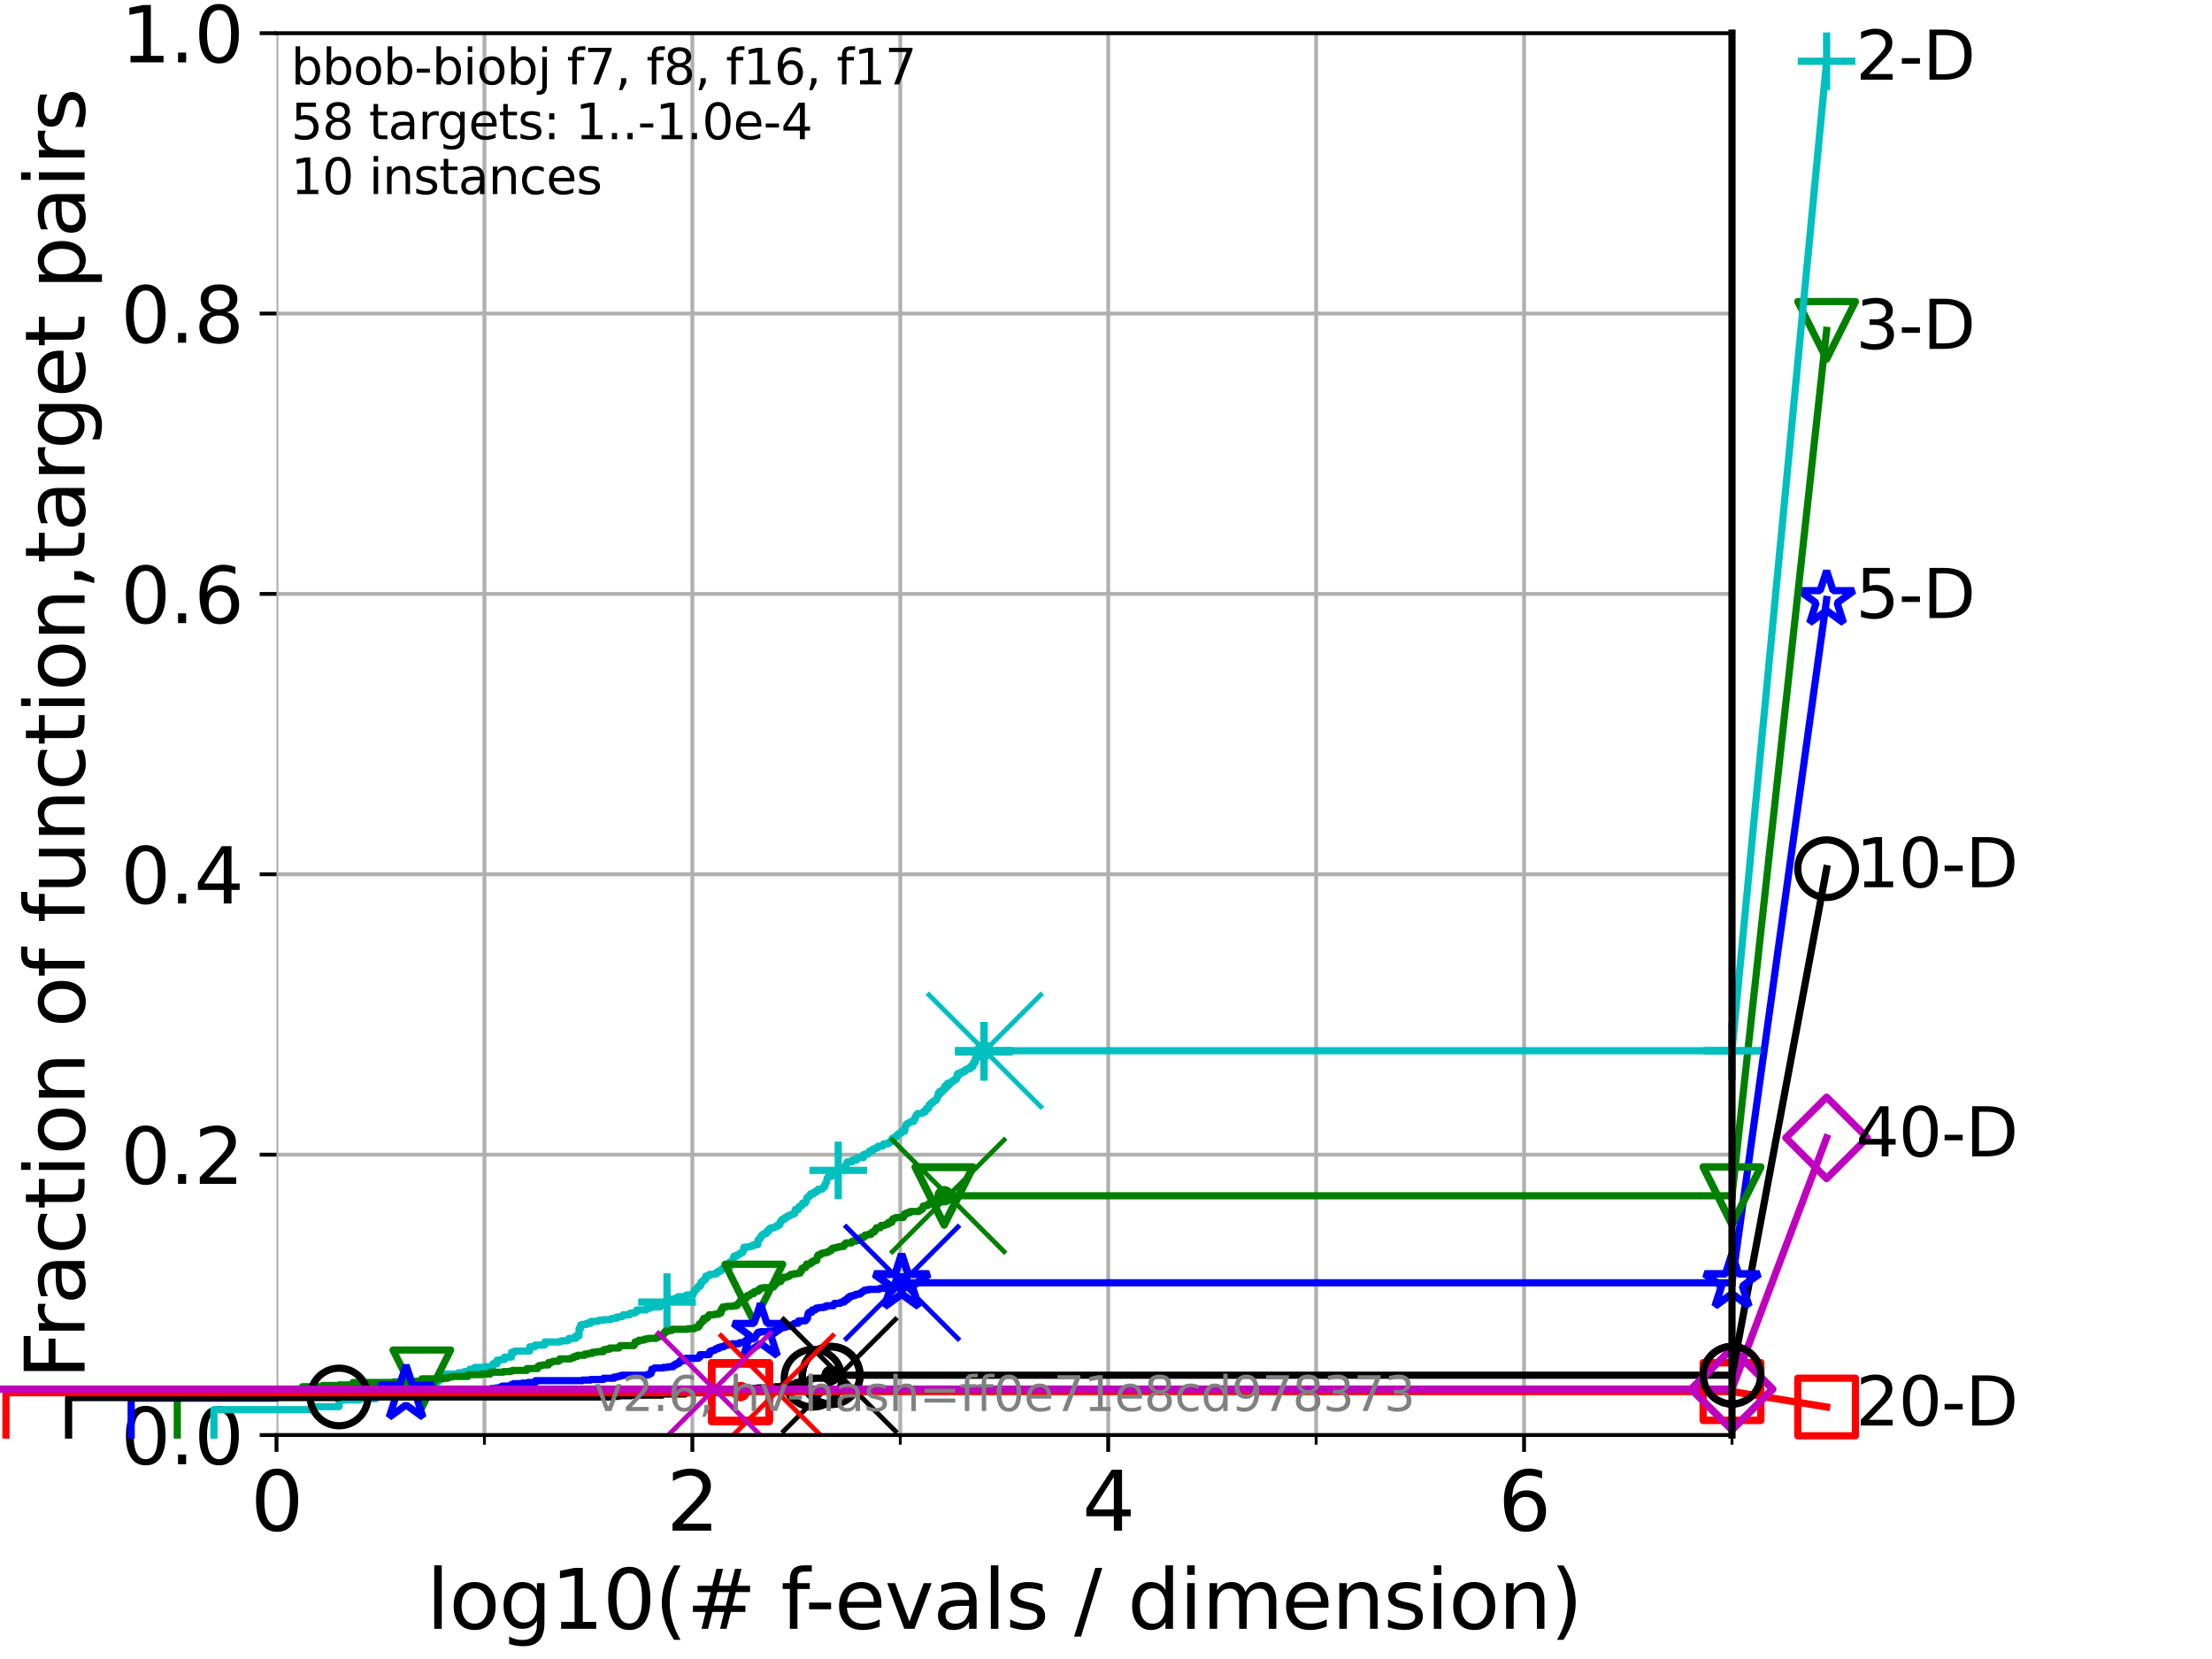 <?xml version="1.0" encoding="utf-8" standalone="no"?>
<!DOCTYPE svg PUBLIC "-//W3C//DTD SVG 1.1//EN"
  "http://www.w3.org/Graphics/SVG/1.1/DTD/svg11.dtd">
<svg xmlns:xlink="http://www.w3.org/1999/xlink" width="460.8pt" height="345.6pt" viewBox="0 0 460.8 345.6" xmlns="http://www.w3.org/2000/svg" version="1.1">
 <defs>
  <style type="text/css">*{stroke-linejoin: round; stroke-linecap: butt}</style>
 </defs>
 <g id="figure_1">
  <g id="patch_1">
   <path d="M 0 345.6 
L 460.8 345.6 
L 460.8 0 
L 0 0 
z
" style="fill: #ffffff"/>
  </g>
  <g id="axes_1">
   <g id="patch_2">
    <path d="M 57.6 298.944 
L 360.806 298.944 
L 360.806 6.912 
L 57.6 6.912 
z
" style="fill: #ffffff"/>
   </g>
   <g id="matplotlib.axis_1">
    <g id="xtick_1">
     <g id="line2d_1">
      <path d="M 57.6 298.944 
L 57.6 6.912 
" clip-path="url(#p85a37f3ffe)" style="fill: none; stroke: #b0b0b0; stroke-width: 0.8; stroke-linecap: square"/>
     </g>
     <g id="line2d_2">
      <defs>
       <path id="mcb0fbb7fa3" d="M 0 0 
L 0 3.5 
" style="stroke: #000000; stroke-width: 0.8"/>
      </defs>
      <g>
       <use xlink:href="#mcb0fbb7fa3" x="57.6" y="298.944" style="stroke: #000000; stroke-width: 0.8"/>
      </g>
     </g>
     <g id="text_1">
      <!-- 0 -->
      <g transform="translate(52.192 318.861)scale(0.17 -0.17)">
       <defs>
        <path id="DejaVuSans-30" d="M 2034 4250 
Q 1547 4250 1301 3770 
Q 1056 3291 1056 2328 
Q 1056 1369 1301 889 
Q 1547 409 2034 409 
Q 2525 409 2770 889 
Q 3016 1369 3016 2328 
Q 3016 3291 2770 3770 
Q 2525 4250 2034 4250 
z
M 2034 4750 
Q 2819 4750 3233 4129 
Q 3647 3509 3647 2328 
Q 3647 1150 3233 529 
Q 2819 -91 2034 -91 
Q 1250 -91 836 529 
Q 422 1150 422 2328 
Q 422 3509 836 4129 
Q 1250 4750 2034 4750 
z
" transform="scale(0.016)"/>
       </defs>
       <use xlink:href="#DejaVuSans-30"/>
      </g>
     </g>
    </g>
    <g id="xtick_2">
     <g id="line2d_3">
      <path d="M 144.23 298.944 
L 144.23 6.912 
" clip-path="url(#p85a37f3ffe)" style="fill: none; stroke: #b0b0b0; stroke-width: 0.8; stroke-linecap: square"/>
     </g>
     <g id="line2d_4">
      <g>
       <use xlink:href="#mcb0fbb7fa3" x="144.23" y="298.944" style="stroke: #000000; stroke-width: 0.8"/>
      </g>
     </g>
     <g id="text_2">
      <!-- 2 -->
      <g transform="translate(138.822 318.861)scale(0.17 -0.17)">
       <defs>
        <path id="DejaVuSans-32" d="M 1228 531 
L 3431 531 
L 3431 0 
L 469 0 
L 469 531 
Q 828 903 1448 1529 
Q 2069 2156 2228 2338 
Q 2531 2678 2651 2914 
Q 2772 3150 2772 3378 
Q 2772 3750 2511 3984 
Q 2250 4219 1831 4219 
Q 1534 4219 1204 4116 
Q 875 4013 500 3803 
L 500 4441 
Q 881 4594 1212 4672 
Q 1544 4750 1819 4750 
Q 2544 4750 2975 4387 
Q 3406 4025 3406 3419 
Q 3406 3131 3298 2873 
Q 3191 2616 2906 2266 
Q 2828 2175 2409 1742 
Q 1991 1309 1228 531 
z
" transform="scale(0.016)"/>
       </defs>
       <use xlink:href="#DejaVuSans-32"/>
      </g>
     </g>
    </g>
    <g id="xtick_3">
     <g id="line2d_5">
      <path d="M 230.861 298.944 
L 230.861 6.912 
" clip-path="url(#p85a37f3ffe)" style="fill: none; stroke: #b0b0b0; stroke-width: 0.8; stroke-linecap: square"/>
     </g>
     <g id="line2d_6">
      <g>
       <use xlink:href="#mcb0fbb7fa3" x="230.861" y="298.944" style="stroke: #000000; stroke-width: 0.8"/>
      </g>
     </g>
     <g id="text_3">
      <!-- 4 -->
      <g transform="translate(225.453 318.861)scale(0.17 -0.17)">
       <defs>
        <path id="DejaVuSans-34" d="M 2419 4116 
L 825 1625 
L 2419 1625 
L 2419 4116 
z
M 2253 4666 
L 3047 4666 
L 3047 1625 
L 3713 1625 
L 3713 1100 
L 3047 1100 
L 3047 0 
L 2419 0 
L 2419 1100 
L 313 1100 
L 313 1709 
L 2253 4666 
z
" transform="scale(0.016)"/>
       </defs>
       <use xlink:href="#DejaVuSans-34"/>
      </g>
     </g>
    </g>
    <g id="xtick_4">
     <g id="line2d_7">
      <path d="M 317.491 298.944 
L 317.491 6.912 
" clip-path="url(#p85a37f3ffe)" style="fill: none; stroke: #b0b0b0; stroke-width: 0.8; stroke-linecap: square"/>
     </g>
     <g id="line2d_8">
      <g>
       <use xlink:href="#mcb0fbb7fa3" x="317.491" y="298.944" style="stroke: #000000; stroke-width: 0.8"/>
      </g>
     </g>
     <g id="text_4">
      <!-- 6 -->
      <g transform="translate(312.083 318.861)scale(0.17 -0.17)">
       <defs>
        <path id="DejaVuSans-36" d="M 2113 2584 
Q 1688 2584 1439 2293 
Q 1191 2003 1191 1497 
Q 1191 994 1439 701 
Q 1688 409 2113 409 
Q 2538 409 2786 701 
Q 3034 994 3034 1497 
Q 3034 2003 2786 2293 
Q 2538 2584 2113 2584 
z
M 3366 4563 
L 3366 3988 
Q 3128 4100 2886 4159 
Q 2644 4219 2406 4219 
Q 1781 4219 1451 3797 
Q 1122 3375 1075 2522 
Q 1259 2794 1537 2939 
Q 1816 3084 2150 3084 
Q 2853 3084 3261 2657 
Q 3669 2231 3669 1497 
Q 3669 778 3244 343 
Q 2819 -91 2113 -91 
Q 1303 -91 875 529 
Q 447 1150 447 2328 
Q 447 3434 972 4092 
Q 1497 4750 2381 4750 
Q 2619 4750 2861 4703 
Q 3103 4656 3366 4563 
z
" transform="scale(0.016)"/>
       </defs>
       <use xlink:href="#DejaVuSans-36"/>
      </g>
     </g>
    </g>
    <g id="xtick_5">
     <g id="line2d_9">
      <path d="M 100.915 298.944 
L 100.915 6.912 
" clip-path="url(#p85a37f3ffe)" style="fill: none; stroke: #b0b0b0; stroke-width: 0.8; stroke-linecap: square"/>
     </g>
     <g id="line2d_10">
      <defs>
       <path id="mef4c67e119" d="M 0 0 
L 0 2 
" style="stroke: #000000; stroke-width: 0.6"/>
      </defs>
      <g>
       <use xlink:href="#mef4c67e119" x="100.915" y="298.944" style="stroke: #000000; stroke-width: 0.6"/>
      </g>
     </g>
    </g>
    <g id="xtick_6">
     <g id="line2d_11">
      <path d="M 187.546 298.944 
L 187.546 6.912 
" clip-path="url(#p85a37f3ffe)" style="fill: none; stroke: #b0b0b0; stroke-width: 0.8; stroke-linecap: square"/>
     </g>
     <g id="line2d_12">
      <g>
       <use xlink:href="#mef4c67e119" x="187.546" y="298.944" style="stroke: #000000; stroke-width: 0.6"/>
      </g>
     </g>
    </g>
    <g id="xtick_7">
     <g id="line2d_13">
      <path d="M 274.176 298.944 
L 274.176 6.912 
" clip-path="url(#p85a37f3ffe)" style="fill: none; stroke: #b0b0b0; stroke-width: 0.8; stroke-linecap: square"/>
     </g>
     <g id="line2d_14">
      <g>
       <use xlink:href="#mef4c67e119" x="274.176" y="298.944" style="stroke: #000000; stroke-width: 0.6"/>
      </g>
     </g>
    </g>
    <g id="xtick_8">
     <g id="line2d_15">
      <path d="M 360.806 298.944 
L 360.806 6.912 
" clip-path="url(#p85a37f3ffe)" style="fill: none; stroke: #b0b0b0; stroke-width: 0.8; stroke-linecap: square"/>
     </g>
     <g id="line2d_16">
      <g>
       <use xlink:href="#mef4c67e119" x="360.806" y="298.944" style="stroke: #000000; stroke-width: 0.6"/>
      </g>
     </g>
    </g>
    <g id="text_5">
     <!-- log10(# f-evals / dimension) -->
     <g transform="translate(88.823 339.314)scale(0.17 -0.17)">
      <defs>
       <path id="DejaVuSans-6c" d="M 603 4863 
L 1178 4863 
L 1178 0 
L 603 0 
L 603 4863 
z
" transform="scale(0.016)"/>
       <path id="DejaVuSans-6f" d="M 1959 3097 
Q 1497 3097 1228 2736 
Q 959 2375 959 1747 
Q 959 1119 1226 758 
Q 1494 397 1959 397 
Q 2419 397 2687 759 
Q 2956 1122 2956 1747 
Q 2956 2369 2687 2733 
Q 2419 3097 1959 3097 
z
M 1959 3584 
Q 2709 3584 3137 3096 
Q 3566 2609 3566 1747 
Q 3566 888 3137 398 
Q 2709 -91 1959 -91 
Q 1206 -91 779 398 
Q 353 888 353 1747 
Q 353 2609 779 3096 
Q 1206 3584 1959 3584 
z
" transform="scale(0.016)"/>
       <path id="DejaVuSans-67" d="M 2906 1791 
Q 2906 2416 2648 2759 
Q 2391 3103 1925 3103 
Q 1463 3103 1205 2759 
Q 947 2416 947 1791 
Q 947 1169 1205 825 
Q 1463 481 1925 481 
Q 2391 481 2648 825 
Q 2906 1169 2906 1791 
z
M 3481 434 
Q 3481 -459 3084 -895 
Q 2688 -1331 1869 -1331 
Q 1566 -1331 1297 -1286 
Q 1028 -1241 775 -1147 
L 775 -588 
Q 1028 -725 1275 -790 
Q 1522 -856 1778 -856 
Q 2344 -856 2625 -561 
Q 2906 -266 2906 331 
L 2906 616 
Q 2728 306 2450 153 
Q 2172 0 1784 0 
Q 1141 0 747 490 
Q 353 981 353 1791 
Q 353 2603 747 3093 
Q 1141 3584 1784 3584 
Q 2172 3584 2450 3431 
Q 2728 3278 2906 2969 
L 2906 3500 
L 3481 3500 
L 3481 434 
z
" transform="scale(0.016)"/>
       <path id="DejaVuSans-31" d="M 794 531 
L 1825 531 
L 1825 4091 
L 703 3866 
L 703 4441 
L 1819 4666 
L 2450 4666 
L 2450 531 
L 3481 531 
L 3481 0 
L 794 0 
L 794 531 
z
" transform="scale(0.016)"/>
       <path id="DejaVuSans-28" d="M 1984 4856 
Q 1566 4138 1362 3434 
Q 1159 2731 1159 2009 
Q 1159 1288 1364 580 
Q 1569 -128 1984 -844 
L 1484 -844 
Q 1016 -109 783 600 
Q 550 1309 550 2009 
Q 550 2706 781 3412 
Q 1013 4119 1484 4856 
L 1984 4856 
z
" transform="scale(0.016)"/>
       <path id="DejaVuSans-23" d="M 3272 2816 
L 2363 2816 
L 2100 1772 
L 3016 1772 
L 3272 2816 
z
M 2803 4594 
L 2478 3297 
L 3391 3297 
L 3719 4594 
L 4219 4594 
L 3897 3297 
L 4872 3297 
L 4872 2816 
L 3775 2816 
L 3519 1772 
L 4513 1772 
L 4513 1294 
L 3397 1294 
L 3072 0 
L 2572 0 
L 2894 1294 
L 1978 1294 
L 1656 0 
L 1153 0 
L 1478 1294 
L 494 1294 
L 494 1772 
L 1594 1772 
L 1856 2816 
L 850 2816 
L 850 3297 
L 1978 3297 
L 2297 4594 
L 2803 4594 
z
" transform="scale(0.016)"/>
       <path id="DejaVuSans-20" transform="scale(0.016)"/>
       <path id="DejaVuSans-66" d="M 2375 4863 
L 2375 4384 
L 1825 4384 
Q 1516 4384 1395 4259 
Q 1275 4134 1275 3809 
L 1275 3500 
L 2222 3500 
L 2222 3053 
L 1275 3053 
L 1275 0 
L 697 0 
L 697 3053 
L 147 3053 
L 147 3500 
L 697 3500 
L 697 3744 
Q 697 4328 969 4595 
Q 1241 4863 1831 4863 
L 2375 4863 
z
" transform="scale(0.016)"/>
       <path id="DejaVuSans-2d" d="M 313 2009 
L 1997 2009 
L 1997 1497 
L 313 1497 
L 313 2009 
z
" transform="scale(0.016)"/>
       <path id="DejaVuSans-65" d="M 3597 1894 
L 3597 1613 
L 953 1613 
Q 991 1019 1311 708 
Q 1631 397 2203 397 
Q 2534 397 2845 478 
Q 3156 559 3463 722 
L 3463 178 
Q 3153 47 2828 -22 
Q 2503 -91 2169 -91 
Q 1331 -91 842 396 
Q 353 884 353 1716 
Q 353 2575 817 3079 
Q 1281 3584 2069 3584 
Q 2775 3584 3186 3129 
Q 3597 2675 3597 1894 
z
M 3022 2063 
Q 3016 2534 2758 2815 
Q 2500 3097 2075 3097 
Q 1594 3097 1305 2825 
Q 1016 2553 972 2059 
L 3022 2063 
z
" transform="scale(0.016)"/>
       <path id="DejaVuSans-76" d="M 191 3500 
L 800 3500 
L 1894 563 
L 2988 3500 
L 3597 3500 
L 2284 0 
L 1503 0 
L 191 3500 
z
" transform="scale(0.016)"/>
       <path id="DejaVuSans-61" d="M 2194 1759 
Q 1497 1759 1228 1600 
Q 959 1441 959 1056 
Q 959 750 1161 570 
Q 1363 391 1709 391 
Q 2188 391 2477 730 
Q 2766 1069 2766 1631 
L 2766 1759 
L 2194 1759 
z
M 3341 1997 
L 3341 0 
L 2766 0 
L 2766 531 
Q 2569 213 2275 61 
Q 1981 -91 1556 -91 
Q 1019 -91 701 211 
Q 384 513 384 1019 
Q 384 1609 779 1909 
Q 1175 2209 1959 2209 
L 2766 2209 
L 2766 2266 
Q 2766 2663 2505 2880 
Q 2244 3097 1772 3097 
Q 1472 3097 1187 3025 
Q 903 2953 641 2809 
L 641 3341 
Q 956 3463 1253 3523 
Q 1550 3584 1831 3584 
Q 2591 3584 2966 3190 
Q 3341 2797 3341 1997 
z
" transform="scale(0.016)"/>
       <path id="DejaVuSans-73" d="M 2834 3397 
L 2834 2853 
Q 2591 2978 2328 3040 
Q 2066 3103 1784 3103 
Q 1356 3103 1142 2972 
Q 928 2841 928 2578 
Q 928 2378 1081 2264 
Q 1234 2150 1697 2047 
L 1894 2003 
Q 2506 1872 2764 1633 
Q 3022 1394 3022 966 
Q 3022 478 2636 193 
Q 2250 -91 1575 -91 
Q 1294 -91 989 -36 
Q 684 19 347 128 
L 347 722 
Q 666 556 975 473 
Q 1284 391 1588 391 
Q 1994 391 2212 530 
Q 2431 669 2431 922 
Q 2431 1156 2273 1281 
Q 2116 1406 1581 1522 
L 1381 1569 
Q 847 1681 609 1914 
Q 372 2147 372 2553 
Q 372 3047 722 3315 
Q 1072 3584 1716 3584 
Q 2034 3584 2315 3537 
Q 2597 3491 2834 3397 
z
" transform="scale(0.016)"/>
       <path id="DejaVuSans-2f" d="M 1625 4666 
L 2156 4666 
L 531 -594 
L 0 -594 
L 1625 4666 
z
" transform="scale(0.016)"/>
       <path id="DejaVuSans-64" d="M 2906 2969 
L 2906 4863 
L 3481 4863 
L 3481 0 
L 2906 0 
L 2906 525 
Q 2725 213 2448 61 
Q 2172 -91 1784 -91 
Q 1150 -91 751 415 
Q 353 922 353 1747 
Q 353 2572 751 3078 
Q 1150 3584 1784 3584 
Q 2172 3584 2448 3432 
Q 2725 3281 2906 2969 
z
M 947 1747 
Q 947 1113 1208 752 
Q 1469 391 1925 391 
Q 2381 391 2643 752 
Q 2906 1113 2906 1747 
Q 2906 2381 2643 2742 
Q 2381 3103 1925 3103 
Q 1469 3103 1208 2742 
Q 947 2381 947 1747 
z
" transform="scale(0.016)"/>
       <path id="DejaVuSans-69" d="M 603 3500 
L 1178 3500 
L 1178 0 
L 603 0 
L 603 3500 
z
M 603 4863 
L 1178 4863 
L 1178 4134 
L 603 4134 
L 603 4863 
z
" transform="scale(0.016)"/>
       <path id="DejaVuSans-6d" d="M 3328 2828 
Q 3544 3216 3844 3400 
Q 4144 3584 4550 3584 
Q 5097 3584 5394 3201 
Q 5691 2819 5691 2113 
L 5691 0 
L 5113 0 
L 5113 2094 
Q 5113 2597 4934 2840 
Q 4756 3084 4391 3084 
Q 3944 3084 3684 2787 
Q 3425 2491 3425 1978 
L 3425 0 
L 2847 0 
L 2847 2094 
Q 2847 2600 2669 2842 
Q 2491 3084 2119 3084 
Q 1678 3084 1418 2786 
Q 1159 2488 1159 1978 
L 1159 0 
L 581 0 
L 581 3500 
L 1159 3500 
L 1159 2956 
Q 1356 3278 1631 3431 
Q 1906 3584 2284 3584 
Q 2666 3584 2933 3390 
Q 3200 3197 3328 2828 
z
" transform="scale(0.016)"/>
       <path id="DejaVuSans-6e" d="M 3513 2113 
L 3513 0 
L 2938 0 
L 2938 2094 
Q 2938 2591 2744 2837 
Q 2550 3084 2163 3084 
Q 1697 3084 1428 2787 
Q 1159 2491 1159 1978 
L 1159 0 
L 581 0 
L 581 3500 
L 1159 3500 
L 1159 2956 
Q 1366 3272 1645 3428 
Q 1925 3584 2291 3584 
Q 2894 3584 3203 3211 
Q 3513 2838 3513 2113 
z
" transform="scale(0.016)"/>
       <path id="DejaVuSans-29" d="M 513 4856 
L 1013 4856 
Q 1481 4119 1714 3412 
Q 1947 2706 1947 2009 
Q 1947 1309 1714 600 
Q 1481 -109 1013 -844 
L 513 -844 
Q 928 -128 1133 580 
Q 1338 1288 1338 2009 
Q 1338 2731 1133 3434 
Q 928 4138 513 4856 
z
" transform="scale(0.016)"/>
      </defs>
      <use xlink:href="#DejaVuSans-6c"/>
      <use xlink:href="#DejaVuSans-6f" x="27.783"/>
      <use xlink:href="#DejaVuSans-67" x="88.965"/>
      <use xlink:href="#DejaVuSans-31" x="152.441"/>
      <use xlink:href="#DejaVuSans-30" x="216.064"/>
      <use xlink:href="#DejaVuSans-28" x="279.688"/>
      <use xlink:href="#DejaVuSans-23" x="318.701"/>
      <use xlink:href="#DejaVuSans-20" x="402.49"/>
      <use xlink:href="#DejaVuSans-66" x="434.277"/>
      <use xlink:href="#DejaVuSans-2d" x="463.982"/>
      <use xlink:href="#DejaVuSans-65" x="500.066"/>
      <use xlink:href="#DejaVuSans-76" x="561.59"/>
      <use xlink:href="#DejaVuSans-61" x="620.77"/>
      <use xlink:href="#DejaVuSans-6c" x="682.049"/>
      <use xlink:href="#DejaVuSans-73" x="709.832"/>
      <use xlink:href="#DejaVuSans-20" x="761.932"/>
      <use xlink:href="#DejaVuSans-2f" x="793.719"/>
      <use xlink:href="#DejaVuSans-20" x="827.41"/>
      <use xlink:href="#DejaVuSans-64" x="859.197"/>
      <use xlink:href="#DejaVuSans-69" x="922.674"/>
      <use xlink:href="#DejaVuSans-6d" x="950.457"/>
      <use xlink:href="#DejaVuSans-65" x="1047.869"/>
      <use xlink:href="#DejaVuSans-6e" x="1109.393"/>
      <use xlink:href="#DejaVuSans-73" x="1172.771"/>
      <use xlink:href="#DejaVuSans-69" x="1224.871"/>
      <use xlink:href="#DejaVuSans-6f" x="1252.654"/>
      <use xlink:href="#DejaVuSans-6e" x="1313.836"/>
      <use xlink:href="#DejaVuSans-29" x="1377.215"/>
     </g>
    </g>
   </g>
   <g id="matplotlib.axis_2">
    <g id="ytick_1">
     <g id="line2d_17">
      <path d="M 57.6 298.944 
L 360.806 298.944 
" clip-path="url(#p85a37f3ffe)" style="fill: none; stroke: #b0b0b0; stroke-width: 0.8; stroke-linecap: square"/>
     </g>
     <g id="line2d_18">
      <defs>
       <path id="m61a8a794e6" d="M 0 0 
L -3.5 0 
" style="stroke: #000000; stroke-width: 0.8"/>
      </defs>
      <g>
       <use xlink:href="#m61a8a794e6" x="57.6" y="298.944" style="stroke: #000000; stroke-width: 0.8"/>
      </g>
     </g>
     <g id="text_6">
      <!-- 0.0 -->
      <g transform="translate(25.155 305.023)scale(0.16 -0.16)">
       <defs>
        <path id="DejaVuSans-2e" d="M 684 794 
L 1344 794 
L 1344 0 
L 684 0 
L 684 794 
z
" transform="scale(0.016)"/>
       </defs>
       <use xlink:href="#DejaVuSans-30"/>
       <use xlink:href="#DejaVuSans-2e" x="63.623"/>
       <use xlink:href="#DejaVuSans-30" x="95.41"/>
      </g>
     </g>
    </g>
    <g id="ytick_2">
     <g id="line2d_19">
      <path d="M 57.6 240.538 
L 360.806 240.538 
" clip-path="url(#p85a37f3ffe)" style="fill: none; stroke: #b0b0b0; stroke-width: 0.8; stroke-linecap: square"/>
     </g>
     <g id="line2d_20">
      <g>
       <use xlink:href="#m61a8a794e6" x="57.6" y="240.538" style="stroke: #000000; stroke-width: 0.8"/>
      </g>
     </g>
     <g id="text_7">
      <!-- 0.2 -->
      <g transform="translate(25.155 246.616)scale(0.16 -0.16)">
       <use xlink:href="#DejaVuSans-30"/>
       <use xlink:href="#DejaVuSans-2e" x="63.623"/>
       <use xlink:href="#DejaVuSans-32" x="95.41"/>
      </g>
     </g>
    </g>
    <g id="ytick_3">
     <g id="line2d_21">
      <path d="M 57.6 182.131 
L 360.806 182.131 
" clip-path="url(#p85a37f3ffe)" style="fill: none; stroke: #b0b0b0; stroke-width: 0.8; stroke-linecap: square"/>
     </g>
     <g id="line2d_22">
      <g>
       <use xlink:href="#m61a8a794e6" x="57.6" y="182.131" style="stroke: #000000; stroke-width: 0.8"/>
      </g>
     </g>
     <g id="text_8">
      <!-- 0.4 -->
      <g transform="translate(25.155 188.21)scale(0.16 -0.16)">
       <use xlink:href="#DejaVuSans-30"/>
       <use xlink:href="#DejaVuSans-2e" x="63.623"/>
       <use xlink:href="#DejaVuSans-34" x="95.41"/>
      </g>
     </g>
    </g>
    <g id="ytick_4">
     <g id="line2d_23">
      <path d="M 57.6 123.725 
L 360.806 123.725 
" clip-path="url(#p85a37f3ffe)" style="fill: none; stroke: #b0b0b0; stroke-width: 0.8; stroke-linecap: square"/>
     </g>
     <g id="line2d_24">
      <g>
       <use xlink:href="#m61a8a794e6" x="57.6" y="123.725" style="stroke: #000000; stroke-width: 0.8"/>
      </g>
     </g>
     <g id="text_9">
      <!-- 0.6 -->
      <g transform="translate(25.155 129.804)scale(0.16 -0.16)">
       <use xlink:href="#DejaVuSans-30"/>
       <use xlink:href="#DejaVuSans-2e" x="63.623"/>
       <use xlink:href="#DejaVuSans-36" x="95.41"/>
      </g>
     </g>
    </g>
    <g id="ytick_5">
     <g id="line2d_25">
      <path d="M 57.6 65.318 
L 360.806 65.318 
" clip-path="url(#p85a37f3ffe)" style="fill: none; stroke: #b0b0b0; stroke-width: 0.8; stroke-linecap: square"/>
     </g>
     <g id="line2d_26">
      <g>
       <use xlink:href="#m61a8a794e6" x="57.6" y="65.318" style="stroke: #000000; stroke-width: 0.8"/>
      </g>
     </g>
     <g id="text_10">
      <!-- 0.8 -->
      <g transform="translate(25.155 71.397)scale(0.16 -0.16)">
       <defs>
        <path id="DejaVuSans-38" d="M 2034 2216 
Q 1584 2216 1326 1975 
Q 1069 1734 1069 1313 
Q 1069 891 1326 650 
Q 1584 409 2034 409 
Q 2484 409 2743 651 
Q 3003 894 3003 1313 
Q 3003 1734 2745 1975 
Q 2488 2216 2034 2216 
z
M 1403 2484 
Q 997 2584 770 2862 
Q 544 3141 544 3541 
Q 544 4100 942 4425 
Q 1341 4750 2034 4750 
Q 2731 4750 3128 4425 
Q 3525 4100 3525 3541 
Q 3525 3141 3298 2862 
Q 3072 2584 2669 2484 
Q 3125 2378 3379 2068 
Q 3634 1759 3634 1313 
Q 3634 634 3220 271 
Q 2806 -91 2034 -91 
Q 1263 -91 848 271 
Q 434 634 434 1313 
Q 434 1759 690 2068 
Q 947 2378 1403 2484 
z
M 1172 3481 
Q 1172 3119 1398 2916 
Q 1625 2713 2034 2713 
Q 2441 2713 2670 2916 
Q 2900 3119 2900 3481 
Q 2900 3844 2670 4047 
Q 2441 4250 2034 4250 
Q 1625 4250 1398 4047 
Q 1172 3844 1172 3481 
z
" transform="scale(0.016)"/>
       </defs>
       <use xlink:href="#DejaVuSans-30"/>
       <use xlink:href="#DejaVuSans-2e" x="63.623"/>
       <use xlink:href="#DejaVuSans-38" x="95.41"/>
      </g>
     </g>
    </g>
    <g id="ytick_6">
     <g id="line2d_27">
      <path d="M 57.6 6.912 
L 360.806 6.912 
" clip-path="url(#p85a37f3ffe)" style="fill: none; stroke: #b0b0b0; stroke-width: 0.8; stroke-linecap: square"/>
     </g>
     <g id="line2d_28">
      <g>
       <use xlink:href="#m61a8a794e6" x="57.6" y="6.912" style="stroke: #000000; stroke-width: 0.8"/>
      </g>
     </g>
     <g id="text_11">
      <!-- 1.0 -->
      <g transform="translate(25.155 12.991)scale(0.16 -0.16)">
       <use xlink:href="#DejaVuSans-31"/>
       <use xlink:href="#DejaVuSans-2e" x="63.623"/>
       <use xlink:href="#DejaVuSans-30" x="95.41"/>
      </g>
     </g>
    </g>
    <g id="text_12">
     <!-- Fraction of function,target pairs -->
     <g transform="translate(17.62 287.313)rotate(-90)scale(0.17 -0.17)">
      <defs>
       <path id="DejaVuSans-46" d="M 628 4666 
L 3309 4666 
L 3309 4134 
L 1259 4134 
L 1259 2759 
L 3109 2759 
L 3109 2228 
L 1259 2228 
L 1259 0 
L 628 0 
L 628 4666 
z
" transform="scale(0.016)"/>
       <path id="DejaVuSans-72" d="M 2631 2963 
Q 2534 3019 2420 3045 
Q 2306 3072 2169 3072 
Q 1681 3072 1420 2755 
Q 1159 2438 1159 1844 
L 1159 0 
L 581 0 
L 581 3500 
L 1159 3500 
L 1159 2956 
Q 1341 3275 1631 3429 
Q 1922 3584 2338 3584 
Q 2397 3584 2469 3576 
Q 2541 3569 2628 3553 
L 2631 2963 
z
" transform="scale(0.016)"/>
       <path id="DejaVuSans-63" d="M 3122 3366 
L 3122 2828 
Q 2878 2963 2633 3030 
Q 2388 3097 2138 3097 
Q 1578 3097 1268 2742 
Q 959 2388 959 1747 
Q 959 1106 1268 751 
Q 1578 397 2138 397 
Q 2388 397 2633 464 
Q 2878 531 3122 666 
L 3122 134 
Q 2881 22 2623 -34 
Q 2366 -91 2075 -91 
Q 1284 -91 818 406 
Q 353 903 353 1747 
Q 353 2603 823 3093 
Q 1294 3584 2113 3584 
Q 2378 3584 2631 3529 
Q 2884 3475 3122 3366 
z
" transform="scale(0.016)"/>
       <path id="DejaVuSans-74" d="M 1172 4494 
L 1172 3500 
L 2356 3500 
L 2356 3053 
L 1172 3053 
L 1172 1153 
Q 1172 725 1289 603 
Q 1406 481 1766 481 
L 2356 481 
L 2356 0 
L 1766 0 
Q 1100 0 847 248 
Q 594 497 594 1153 
L 594 3053 
L 172 3053 
L 172 3500 
L 594 3500 
L 594 4494 
L 1172 4494 
z
" transform="scale(0.016)"/>
       <path id="DejaVuSans-75" d="M 544 1381 
L 544 3500 
L 1119 3500 
L 1119 1403 
Q 1119 906 1312 657 
Q 1506 409 1894 409 
Q 2359 409 2629 706 
Q 2900 1003 2900 1516 
L 2900 3500 
L 3475 3500 
L 3475 0 
L 2900 0 
L 2900 538 
Q 2691 219 2414 64 
Q 2138 -91 1772 -91 
Q 1169 -91 856 284 
Q 544 659 544 1381 
z
M 1991 3584 
L 1991 3584 
z
" transform="scale(0.016)"/>
       <path id="DejaVuSans-2c" d="M 750 794 
L 1409 794 
L 1409 256 
L 897 -744 
L 494 -744 
L 750 256 
L 750 794 
z
" transform="scale(0.016)"/>
       <path id="DejaVuSans-70" d="M 1159 525 
L 1159 -1331 
L 581 -1331 
L 581 3500 
L 1159 3500 
L 1159 2969 
Q 1341 3281 1617 3432 
Q 1894 3584 2278 3584 
Q 2916 3584 3314 3078 
Q 3713 2572 3713 1747 
Q 3713 922 3314 415 
Q 2916 -91 2278 -91 
Q 1894 -91 1617 61 
Q 1341 213 1159 525 
z
M 3116 1747 
Q 3116 2381 2855 2742 
Q 2594 3103 2138 3103 
Q 1681 3103 1420 2742 
Q 1159 2381 1159 1747 
Q 1159 1113 1420 752 
Q 1681 391 2138 391 
Q 2594 391 2855 752 
Q 3116 1113 3116 1747 
z
" transform="scale(0.016)"/>
      </defs>
      <use xlink:href="#DejaVuSans-46"/>
      <use xlink:href="#DejaVuSans-72" x="50.27"/>
      <use xlink:href="#DejaVuSans-61" x="91.383"/>
      <use xlink:href="#DejaVuSans-63" x="152.662"/>
      <use xlink:href="#DejaVuSans-74" x="207.643"/>
      <use xlink:href="#DejaVuSans-69" x="246.852"/>
      <use xlink:href="#DejaVuSans-6f" x="274.635"/>
      <use xlink:href="#DejaVuSans-6e" x="335.816"/>
      <use xlink:href="#DejaVuSans-20" x="399.195"/>
      <use xlink:href="#DejaVuSans-6f" x="430.982"/>
      <use xlink:href="#DejaVuSans-66" x="492.164"/>
      <use xlink:href="#DejaVuSans-20" x="527.369"/>
      <use xlink:href="#DejaVuSans-66" x="559.156"/>
      <use xlink:href="#DejaVuSans-75" x="594.361"/>
      <use xlink:href="#DejaVuSans-6e" x="657.74"/>
      <use xlink:href="#DejaVuSans-63" x="721.119"/>
      <use xlink:href="#DejaVuSans-74" x="776.1"/>
      <use xlink:href="#DejaVuSans-69" x="815.309"/>
      <use xlink:href="#DejaVuSans-6f" x="843.092"/>
      <use xlink:href="#DejaVuSans-6e" x="904.273"/>
      <use xlink:href="#DejaVuSans-2c" x="967.652"/>
      <use xlink:href="#DejaVuSans-74" x="999.439"/>
      <use xlink:href="#DejaVuSans-61" x="1038.648"/>
      <use xlink:href="#DejaVuSans-72" x="1099.928"/>
      <use xlink:href="#DejaVuSans-67" x="1139.291"/>
      <use xlink:href="#DejaVuSans-65" x="1202.768"/>
      <use xlink:href="#DejaVuSans-74" x="1264.291"/>
      <use xlink:href="#DejaVuSans-20" x="1303.5"/>
      <use xlink:href="#DejaVuSans-70" x="1335.287"/>
      <use xlink:href="#DejaVuSans-61" x="1398.764"/>
      <use xlink:href="#DejaVuSans-69" x="1460.043"/>
      <use xlink:href="#DejaVuSans-72" x="1487.826"/>
      <use xlink:href="#DejaVuSans-73" x="1528.939"/>
     </g>
    </g>
   </g>
   <g id="line2d_29">
    <defs>
     <path id="m443c1bad67" d="M 0 1.5 
C 0.398 1.5 0.779 1.342 1.061 1.061 
C 1.342 0.779 1.5 0.398 1.5 0 
C 1.5 -0.398 1.342 -0.779 1.061 -1.061 
C 0.779 -1.342 0.398 -1.5 0 -1.5 
C -0.398 -1.5 -0.779 -1.342 -1.061 -1.061 
C -1.342 -0.779 -1.5 -0.398 -1.5 0 
C -1.5 0.398 -1.342 0.779 -1.061 1.061 
C -0.779 1.342 -0.398 1.5 0 1.5 
z
" style="stroke: #00bfbf"/>
    </defs>
    <g>
     <use xlink:href="#m443c1bad67" x="204.973" y="218.887" style="fill: #00bfbf; stroke: #00bfbf"/>
     <use xlink:href="#m443c1bad67" x="204.973" y="218.887" style="fill: #00bfbf; stroke: #00bfbf"/>
    </g>
   </g>
   <g id="line2d_30">
    <path d="M 44.561 298.944 
L 44.561 293.657 
L 65.227 293.657 
L 65.227 293.028 
L 70.639 293.028 
L 70.639 291.643 
L 74.837 291.643 
L 74.837 291.391 
L 78.267 291.391 
L 78.267 290.384 
L 81.166 290.384 
L 81.166 289.503 
L 83.678 289.503 
L 83.678 288.622 
L 85.894 288.622 
L 85.894 288.496 
L 87.876 288.496 
L 87.876 288.37 
L 89.669 288.37 
L 89.669 287.867 
L 91.306 287.867 
L 91.306 287.112 
L 92.812 287.112 
L 92.812 286.231 
L 95.503 286.231 
L 95.503 285.979 
L 96.718 285.979 
L 96.718 285.727 
L 97.858 285.727 
L 97.858 285.224 
L 98.933 285.224 
L 98.933 284.846 
L 100.915 284.846 
L 100.915 284.72 
L 102.708 284.72 
L 102.708 284.091 
L 103.544 284.091 
L 103.544 283.335 
L 104.345 283.335 
L 104.345 283.21 
L 105.113 283.21 
L 105.113 282.706 
L 106.561 282.706 
L 106.561 281.699 
L 107.245 281.699 
L 107.245 281.447 
L 110.336 281.447 
L 110.336 280.566 
L 111.442 280.566 
L 111.442 280.188 
L 113.478 280.188 
L 113.478 279.559 
L 116.584 279.559 
L 116.584 279.433 
L 116.988 279.433 
L 116.988 279.307 
L 118.152 279.307 
L 118.152 279.181 
L 118.525 279.181 
L 118.525 278.804 
L 119.945 278.804 
L 119.945 278.3 
L 120.617 278.3 
L 120.617 276.79 
L 120.944 276.79 
L 120.944 276.035 
L 121.266 276.035 
L 121.266 275.909 
L 122.199 275.909 
L 122.199 275.657 
L 123.088 275.657 
L 123.088 275.279 
L 124.482 275.279 
L 124.482 275.153 
L 124.748 275.153 
L 124.748 275.028 
L 125.779 275.028 
L 125.779 274.902 
L 127.227 274.902 
L 127.227 274.776 
L 127.458 274.776 
L 127.458 274.65 
L 128.354 274.65 
L 128.354 274.398 
L 128.999 274.398 
L 128.999 274.272 
L 129.623 274.272 
L 129.623 274.146 
L 129.826 274.146 
L 129.826 273.895 
L 131.191 273.895 
L 131.191 273.643 
L 131.378 273.643 
L 131.378 273.517 
L 132.287 273.517 
L 132.287 273.265 
L 132.639 273.265 
L 132.639 272.888 
L 134.621 272.888 
L 134.621 272.636 
L 134.932 272.636 
L 134.932 272.51 
L 135.539 272.51 
L 135.539 272.258 
L 137.521 272.258 
L 137.521 271.503 
L 138.439 271.503 
L 138.439 271.377 
L 138.944 271.377 
L 138.944 271.251 
L 139.068 271.251 
L 139.068 271 
L 139.677 271 
L 139.677 270.622 
L 140.838 270.622 
L 140.838 270.37 
L 141.173 270.37 
L 141.283 270.118 
L 142.865 270.118 
L 142.865 269.867 
L 143.066 269.867 
L 143.066 269.741 
L 144.418 269.741 
L 144.418 269.237 
L 144.603 269.237 
L 144.695 268.734 
L 144.968 268.734 
L 145.058 268.482 
L 145.238 268.482 
L 145.238 268.23 
L 145.415 268.23 
L 145.415 267.979 
L 145.765 267.979 
L 145.765 267.853 
L 145.938 267.853 
L 146.023 267.097 
L 146.362 267.097 
L 146.446 266.72 
L 146.778 266.72 
L 146.86 266.468 
L 147.022 266.468 
L 147.022 265.839 
L 147.503 265.839 
L 147.503 265.713 
L 147.816 265.713 
L 147.816 265.461 
L 148.874 265.461 
L 148.874 265.335 
L 149.31 265.335 
L 149.382 264.958 
L 149.806 264.958 
L 149.806 264.706 
L 150.289 264.706 
L 150.357 264.454 
L 150.493 264.454 
L 150.493 264.202 
L 151.155 264.202 
L 151.155 264.076 
L 151.983 264.076 
L 151.983 262.944 
L 152.656 262.944 
L 152.656 262.314 
L 152.776 262.314 
L 152.776 261.936 
L 152.895 261.936 
L 152.895 261.685 
L 153.421 261.685 
L 153.479 261.433 
L 153.877 261.433 
L 153.877 261.307 
L 154.046 261.307 
L 154.046 261.181 
L 154.157 261.181 
L 154.157 261.055 
L 154.487 261.055 
L 154.487 260.929 
L 154.704 260.929 
L 154.811 260.678 
L 154.865 260.678 
L 154.918 259.922 
L 155.024 259.922 
L 155.024 259.797 
L 156.005 259.797 
L 156.005 259.671 
L 156.551 259.671 
L 156.551 259.545 
L 156.937 259.545 
L 156.937 259.293 
L 157.871 259.293 
L 157.917 258.286 
L 158.053 258.286 
L 158.053 258.16 
L 158.277 258.16 
L 158.366 257.783 
L 158.542 257.783 
L 158.586 257.405 
L 158.848 257.405 
L 158.848 257.153 
L 159.02 257.153 
L 159.02 257.027 
L 159.527 257.027 
L 159.527 256.901 
L 159.693 256.901 
L 159.734 256.524 
L 160.102 256.524 
L 160.183 256.02 
L 160.542 256.02 
L 160.542 255.769 
L 161.316 255.769 
L 161.316 255.643 
L 161.467 255.643 
L 161.467 255.517 
L 161.913 255.517 
L 162.023 255.139 
L 162.457 255.139 
L 162.528 254.636 
L 162.599 254.636 
L 162.599 254.384 
L 162.88 254.384 
L 162.915 254.006 
L 163.397 254.006 
L 163.397 253.755 
L 163.7 253.755 
L 163.7 253.503 
L 164.064 253.503 
L 164.162 253.251 
L 164.613 253.251 
L 164.708 252.999 
L 165.208 252.999 
L 165.208 252.873 
L 165.514 252.873 
L 165.514 252.496 
L 165.635 252.496 
L 165.635 251.992 
L 166.287 251.992 
L 166.287 251.615 
L 166.432 251.615 
L 166.432 251.363 
L 166.718 251.363 
L 166.718 251.237 
L 167.001 251.237 
L 167.001 250.985 
L 167.141 250.985 
L 167.196 250.608 
L 167.797 250.608 
L 167.904 250.104 
L 168.037 250.104 
L 168.09 249.475 
L 168.274 249.475 
L 168.274 249.349 
L 168.483 249.349 
L 168.483 249.223 
L 168.689 249.223 
L 168.689 248.971 
L 168.817 248.971 
L 168.817 248.72 
L 169.467 248.72 
L 169.565 248.342 
L 170.024 248.342 
L 170.024 248.09 
L 170.426 248.09 
L 170.426 247.713 
L 171.294 247.713 
L 171.294 247.587 
L 171.449 247.587 
L 171.56 247.209 
L 171.822 247.209 
L 171.887 246.58 
L 172.059 246.58 
L 172.166 246.202 
L 172.208 246.202 
L 172.293 245.447 
L 172.483 245.447 
L 172.545 245.069 
L 173.242 245.069 
L 173.242 244.692 
L 173.758 244.692 
L 173.758 244.566 
L 173.895 244.566 
L 173.895 244.44 
L 174.107 244.44 
L 174.107 244.314 
L 174.45 244.314 
L 174.525 244.062 
L 174.619 244.062 
L 174.619 243.81 
L 175.726 243.81 
L 175.797 243.433 
L 175.849 243.433 
L 175.849 243.055 
L 176.076 243.055 
L 176.076 242.929 
L 176.265 242.929 
L 176.368 242.426 
L 176.402 242.426 
L 176.402 242.174 
L 176.52 242.174 
L 176.52 242.048 
L 177.46 242.048 
L 177.556 241.67 
L 178.447 241.67 
L 178.507 241.167 
L 179.843 241.167 
L 179.843 240.538 
L 180.166 240.538 
L 180.166 240.412 
L 180.836 240.412 
L 180.836 240.16 
L 180.997 240.16 
L 180.997 240.034 
L 181.116 240.034 
L 181.116 239.782 
L 181.741 239.782 
L 181.767 239.405 
L 182.146 239.405 
L 182.146 239.279 
L 182.408 239.279 
L 182.408 239.153 
L 182.787 239.153 
L 182.896 238.775 
L 183.858 238.775 
L 183.858 238.524 
L 184.029 238.524 
L 184.086 238.272 
L 185.055 238.272 
L 185.055 238.02 
L 185.448 238.02 
L 185.448 237.768 
L 185.74 237.768 
L 185.782 237.391 
L 185.864 237.391 
L 185.864 237.139 
L 186.15 237.139 
L 186.15 237.013 
L 186.501 237.013 
L 186.501 236.761 
L 186.807 236.761 
L 186.807 236.51 
L 186.992 236.51 
L 187.031 236.258 
L 187.413 236.258 
L 187.47 236.006 
L 187.853 236.006 
L 187.853 235.628 
L 188.472 235.628 
L 188.544 234.873 
L 188.615 234.873 
L 188.721 234.496 
L 188.739 234.496 
L 188.739 234.244 
L 188.958 234.244 
L 188.958 234.118 
L 189.089 234.118 
L 189.089 233.992 
L 189.364 233.992 
L 189.364 233.866 
L 189.593 233.866 
L 189.593 233.74 
L 189.82 233.74 
L 189.82 233.614 
L 190.346 233.614 
L 190.386 233.237 
L 190.579 233.237 
L 190.595 232.733 
L 190.794 232.733 
L 190.889 232.23 
L 191.015 232.23 
L 191.124 231.978 
L 191.983 231.978 
L 191.983 231.852 
L 192.321 231.852 
L 192.321 231.6 
L 192.775 231.6 
L 192.875 231.097 
L 192.903 231.097 
L 192.903 230.971 
L 193.358 230.971 
L 193.358 230.719 
L 193.516 230.719 
L 193.516 230.216 
L 193.734 230.216 
L 193.734 229.964 
L 193.889 229.964 
L 193.889 229.838 
L 194.195 229.838 
L 194.195 229.586 
L 194.516 229.586 
L 194.516 229.335 
L 194.742 229.335 
L 194.742 229.209 
L 195.06 229.209 
L 195.06 228.957 
L 195.186 228.957 
L 195.242 228.454 
L 195.323 228.454 
L 195.323 228.328 
L 195.465 228.328 
L 195.478 227.698 
L 195.729 227.698 
L 195.796 227.321 
L 196.055 227.321 
L 196.055 227.195 
L 196.364 227.195 
L 196.364 227.069 
L 196.516 227.069 
L 196.516 226.943 
L 196.69 226.943 
L 196.783 226.314 
L 196.909 226.314 
L 196.909 226.188 
L 197.389 226.188 
L 197.389 225.684 
L 197.715 225.684 
L 197.715 225.558 
L 198.067 225.558 
L 198.067 225.432 
L 198.228 225.432 
L 198.228 225.307 
L 198.545 225.307 
L 198.545 225.055 
L 198.749 225.055 
L 198.749 224.929 
L 199.133 224.929 
L 199.133 224.677 
L 199.341 224.677 
L 199.371 223.922 
L 199.486 223.922 
L 199.486 223.67 
L 199.958 223.67 
L 200.007 223.418 
L 200.604 223.418 
L 200.604 223.167 
L 201.072 223.167 
L 201.168 222.789 
L 201.534 222.789 
L 201.534 222.663 
L 202.076 222.663 
L 202.098 222.286 
L 202.523 222.286 
L 202.523 222.16 
L 202.687 222.16 
L 202.746 221.404 
L 203.103 221.404 
L 203.165 220.523 
L 203.538 220.523 
L 203.594 219.894 
L 204.101 219.894 
L 204.147 219.39 
L 204.767 219.39 
L 204.813 219.139 
L 204.973 219.139 
L 204.973 218.887 
L 360.806 218.887 
L 360.806 218.887 
" style="fill: none; stroke: #00bfbf; stroke-width: 1.5; stroke-linecap: square"/>
   </g>
   <g id="line2d_31">
    <defs>
     <path id="m0cff4e4bb0" d="M -6 0 
L 6 0 
M 0 6 
L 0 -6 
" style="stroke: #00bfbf; stroke-width: 1.5"/>
    </defs>
    <g>
     <use xlink:href="#m0cff4e4bb0" x="138.944" y="271.251" style="fill-opacity: 0; stroke: #00bfbf; stroke-width: 1.5"/>
     <use xlink:href="#m0cff4e4bb0" x="174.619" y="243.81" style="fill-opacity: 0; stroke: #00bfbf; stroke-width: 1.5"/>
     <use xlink:href="#m0cff4e4bb0" x="204.973" y="219.139" style="fill-opacity: 0; stroke: #00bfbf; stroke-width: 1.5"/>
     <use xlink:href="#m0cff4e4bb0" x="204.973" y="218.887" style="fill-opacity: 0; stroke: #00bfbf; stroke-width: 1.5"/>
     <use xlink:href="#m0cff4e4bb0" x="204.973" y="218.887" style="fill-opacity: 0; stroke: #00bfbf; stroke-width: 1.5"/>
     <use xlink:href="#m0cff4e4bb0" x="360.806" y="218.887" style="fill-opacity: 0; stroke: #00bfbf; stroke-width: 1.5"/>
    </g>
   </g>
   <g id="line2d_32">
    <path style="fill: none; stroke: #00bfbf; stroke-width: 1.5; stroke-linecap: square"/>
    <g/>
   </g>
   <g id="line2d_33">
    <path d="M 205.159 218.887 
" clip-path="url(#p85a37f3ffe)" style="fill: none; stroke: #00bfbf; stroke-width: 1.5; stroke-linecap: square"/>
    <defs>
     <path id="mea6e93f76b" d="M -12 12 
L 12 -12 
M -12 -12 
L 12 12 
" style="stroke: #00bfbf"/>
    </defs>
    <g clip-path="url(#p85a37f3ffe)">
     <use xlink:href="#mea6e93f76b" x="205.159" y="218.887" style="fill: #00bfbf; stroke: #00bfbf"/>
    </g>
   </g>
   <g id="line2d_34">
    <defs>
     <path id="mb7fcdd7547" d="M 0 1.5 
C 0.398 1.5 0.779 1.342 1.061 1.061 
C 1.342 0.779 1.5 0.398 1.5 0 
C 1.5 -0.398 1.342 -0.779 1.061 -1.061 
C 0.779 -1.342 0.398 -1.5 0 -1.5 
C -0.398 -1.5 -0.779 -1.342 -1.061 -1.061 
C -1.342 -0.779 -1.5 -0.398 -1.5 0 
C -1.5 0.398 -1.342 0.779 -1.061 1.061 
C -0.779 1.342 -0.398 1.5 0 1.5 
z
" style="stroke: #008000"/>
    </defs>
    <g>
     <use xlink:href="#mb7fcdd7547" x="196.686" y="249.097" style="fill: #008000; stroke: #008000"/>
     <use xlink:href="#mb7fcdd7547" x="196.686" y="249.097" style="fill: #008000; stroke: #008000"/>
    </g>
   </g>
   <g id="line2d_35">
    <path d="M 36.933 298.944 
L 36.933 289.629 
L 57.6 289.629 
L 57.6 289.503 
L 63.012 289.503 
L 63.012 288.874 
L 67.209 288.874 
L 67.209 288.622 
L 70.639 288.622 
L 70.639 288.496 
L 73.539 288.496 
L 73.539 287.993 
L 82.042 287.993 
L 82.042 287.867 
L 86.578 287.867 
L 86.578 287.741 
L 87.876 287.741 
L 87.876 287.238 
L 92.323 287.238 
L 92.323 287.112 
L 93.288 287.112 
L 93.288 286.86 
L 94.206 286.86 
L 94.206 286.734 
L 97.485 286.734 
L 97.485 286.356 
L 100.277 286.356 
L 100.277 286.231 
L 102.129 286.231 
L 102.129 285.853 
L 104.86 285.853 
L 104.86 285.727 
L 106.327 285.727 
L 106.327 285.601 
L 106.791 285.601 
L 106.791 285.475 
L 109.757 285.475 
L 109.757 285.098 
L 111.972 285.098 
L 111.972 284.72 
L 112.318 284.72 
L 112.318 284.468 
L 112.989 284.468 
L 112.989 284.342 
L 114.265 284.342 
L 114.265 283.839 
L 114.872 283.839 
L 114.872 283.713 
L 115.168 283.713 
L 115.168 283.587 
L 116.309 283.587 
L 116.309 283.461 
L 116.584 283.461 
L 116.584 283.084 
L 118.89 283.084 
L 118.89 282.958 
L 119.129 282.958 
L 119.129 282.832 
L 119.6 282.832 
L 119.6 282.58 
L 120.284 282.58 
L 120.284 282.328 
L 121.79 282.328 
L 121.79 282.077 
L 122.599 282.077 
L 122.599 281.951 
L 123.375 281.951 
L 123.375 281.699 
L 124.302 281.699 
L 124.302 281.573 
L 125.696 281.573 
L 125.696 281.196 
L 126.193 281.196 
L 126.193 281.07 
L 126.994 281.07 
L 126.994 280.818 
L 128.928 280.818 
L 128.928 280.692 
L 129.069 280.692 
L 129.069 280.44 
L 129.209 280.44 
L 129.209 280.314 
L 132.049 280.314 
L 132.049 280.188 
L 132.169 280.188 
L 132.169 279.937 
L 132.287 279.937 
L 132.287 279.559 
L 132.755 279.559 
L 132.755 279.433 
L 133.098 279.433 
L 133.098 279.181 
L 134.091 279.181 
L 134.091 279.056 
L 134.411 279.056 
L 134.411 278.93 
L 135.034 278.93 
L 135.034 278.804 
L 136.697 278.804 
L 136.79 278.552 
L 137.25 278.552 
L 137.341 278.3 
L 137.876 278.3 
L 137.876 278.174 
L 138.051 278.174 
L 138.051 277.923 
L 138.224 277.923 
L 138.224 277.797 
L 138.481 277.797 
L 138.481 277.419 
L 138.735 277.419 
L 138.735 277.293 
L 139.314 277.293 
L 139.314 277.167 
L 139.954 277.167 
L 140.033 276.916 
L 143.331 276.916 
L 143.331 276.79 
L 144.664 276.79 
L 144.664 276.664 
L 144.786 276.664 
L 144.786 276.538 
L 145.386 276.538 
L 145.444 276.286 
L 145.678 276.286 
L 145.678 275.783 
L 145.966 275.783 
L 145.966 275.657 
L 146.08 275.657 
L 146.08 275.531 
L 146.194 275.531 
L 146.25 275.279 
L 146.306 275.279 
L 146.306 275.153 
L 146.585 275.153 
L 146.585 274.65 
L 147.237 274.65 
L 147.237 274.398 
L 147.503 274.398 
L 147.608 274.146 
L 147.712 274.146 
L 147.712 273.895 
L 148.825 273.895 
L 148.825 273.769 
L 149.736 273.769 
L 149.736 273.517 
L 150.198 273.517 
L 150.244 272.762 
L 150.515 272.762 
L 150.56 272.258 
L 151.349 272.258 
L 151.349 272.132 
L 152.716 272.132 
L 152.716 272.007 
L 153.498 272.007 
L 153.498 271.755 
L 153.689 271.755 
L 153.689 271.629 
L 153.802 271.629 
L 153.802 271.503 
L 153.99 271.503 
L 153.99 271.377 
L 154.175 271.377 
L 154.175 271 
L 154.541 271 
L 154.541 270.748 
L 155.007 270.748 
L 155.007 270.622 
L 155.183 270.622 
L 155.218 270.37 
L 155.564 270.37 
L 155.564 269.993 
L 155.701 269.993 
L 155.701 269.867 
L 156.205 269.867 
L 156.305 269.615 
L 156.436 269.615 
L 156.436 269.489 
L 157.017 269.489 
L 157.049 269.111 
L 157.395 269.111 
L 157.395 268.986 
L 157.917 268.986 
L 157.917 268.86 
L 158.128 268.86 
L 158.187 268.482 
L 158.454 268.482 
L 158.454 268.356 
L 158.948 268.356 
L 158.948 268.23 
L 160.595 268.23 
L 160.595 268.104 
L 161.164 268.104 
L 161.164 267.853 
L 161.291 267.853 
L 161.291 267.601 
L 161.592 267.601 
L 161.592 267.223 
L 161.962 267.223 
L 162.011 266.972 
L 162.658 266.972 
L 162.728 266.594 
L 162.915 266.594 
L 162.985 266.216 
L 163.123 266.216 
L 163.123 266.09 
L 163.888 266.09 
L 163.888 265.965 
L 164.194 265.965 
L 164.194 265.839 
L 164.474 265.839 
L 164.56 265.587 
L 164.75 265.587 
L 164.75 265.461 
L 165.412 265.461 
L 165.412 265.335 
L 166.17 265.335 
L 166.17 265.209 
L 166.69 265.209 
L 166.747 264.832 
L 166.954 264.832 
L 166.992 264.328 
L 167.066 264.328 
L 167.066 264.202 
L 167.344 264.202 
L 167.344 264.076 
L 167.797 264.076 
L 167.797 263.825 
L 167.993 263.825 
L 168.028 263.321 
L 168.774 263.321 
L 168.859 263.069 
L 169.128 263.069 
L 169.128 262.818 
L 169.36 262.818 
L 169.36 262.692 
L 169.784 262.692 
L 169.784 262.566 
L 170.151 262.566 
L 170.262 261.685 
L 170.418 261.685 
L 170.418 261.433 
L 170.956 261.433 
L 170.956 261.181 
L 171.212 261.181 
L 171.212 261.055 
L 171.771 261.055 
L 171.771 260.929 
L 172.371 260.929 
L 172.371 260.804 
L 172.524 260.804 
L 172.524 260.678 
L 172.815 260.678 
L 172.815 260.552 
L 173.114 260.552 
L 173.114 260.3 
L 173.356 260.3 
L 173.356 260.048 
L 173.804 260.048 
L 173.804 259.922 
L 174.393 259.922 
L 174.393 259.797 
L 174.94 259.797 
L 174.94 259.671 
L 175.756 259.671 
L 175.838 259.293 
L 176.093 259.293 
L 176.093 259.041 
L 176.231 259.041 
L 176.231 258.915 
L 177.428 258.915 
L 177.428 258.664 
L 177.556 258.664 
L 177.556 258.538 
L 178.401 258.538 
L 178.401 258.412 
L 179.14 258.412 
L 179.14 258.286 
L 179.267 258.286 
L 179.297 257.783 
L 179.984 257.783 
L 179.984 257.657 
L 180.096 257.657 
L 180.189 257.279 
L 180.8 257.279 
L 180.8 257.153 
L 181.461 257.153 
L 181.522 256.776 
L 181.711 256.776 
L 181.711 256.65 
L 182.142 256.65 
L 182.142 256.398 
L 182.333 256.398 
L 182.416 256.02 
L 182.564 256.02 
L 182.564 255.769 
L 183.371 255.769 
L 183.371 255.517 
L 183.566 255.517 
L 183.566 255.265 
L 184.348 255.265 
L 184.348 255.139 
L 184.613 255.139 
L 184.613 255.013 
L 185.084 255.013 
L 185.084 254.636 
L 185.785 254.636 
L 185.881 254.006 
L 186.018 254.006 
L 186.018 253.88 
L 186.402 253.88 
L 186.402 253.755 
L 186.6 253.755 
L 186.6 253.629 
L 188.193 253.629 
L 188.289 253.125 
L 188.374 253.125 
L 188.434 252.873 
L 188.906 252.873 
L 188.924 252.622 
L 189.576 252.622 
L 189.621 252.37 
L 191.435 252.37 
L 191.435 252.244 
L 191.582 252.244 
L 191.582 252.118 
L 191.858 252.118 
L 191.858 251.992 
L 192.037 251.992 
L 192.037 251.866 
L 192.165 251.866 
L 192.233 251.489 
L 192.307 251.489 
L 192.307 251.237 
L 192.83 251.237 
L 192.83 251.111 
L 193.339 251.111 
L 193.376 250.859 
L 193.481 250.859 
L 193.481 250.734 
L 193.785 250.734 
L 193.785 250.608 
L 194.444 250.608 
L 194.444 250.356 
L 194.891 250.356 
L 194.891 250.104 
L 195.533 250.104 
L 195.533 249.978 
L 195.652 249.978 
L 195.721 249.601 
L 196.194 249.601 
L 196.206 249.223 
L 196.686 249.223 
L 196.686 249.097 
L 360.806 249.097 
L 360.806 249.097 
" style="fill: none; stroke: #008000; stroke-width: 1.5; stroke-linecap: square"/>
   </g>
   <g id="line2d_36">
    <defs>
     <path id="ma3ef7d66f3" d="M -0 6 
L 6 -6 
L -6 -6 
z
" style="stroke: #008000; stroke-width: 1.5; stroke-linejoin: miter"/>
    </defs>
    <g>
     <use xlink:href="#ma3ef7d66f3" x="87.876" y="287.238" style="fill-opacity: 0; stroke: #008000; stroke-width: 1.5; stroke-linejoin: miter"/>
     <use xlink:href="#ma3ef7d66f3" x="157.049" y="269.363" style="fill-opacity: 0; stroke: #008000; stroke-width: 1.5; stroke-linejoin: miter"/>
     <use xlink:href="#ma3ef7d66f3" x="196.686" y="249.223" style="fill-opacity: 0; stroke: #008000; stroke-width: 1.5; stroke-linejoin: miter"/>
     <use xlink:href="#ma3ef7d66f3" x="196.686" y="249.097" style="fill-opacity: 0; stroke: #008000; stroke-width: 1.5; stroke-linejoin: miter"/>
     <use xlink:href="#ma3ef7d66f3" x="196.686" y="249.097" style="fill-opacity: 0; stroke: #008000; stroke-width: 1.5; stroke-linejoin: miter"/>
     <use xlink:href="#ma3ef7d66f3" x="360.806" y="249.097" style="fill-opacity: 0; stroke: #008000; stroke-width: 1.5; stroke-linejoin: miter"/>
    </g>
   </g>
   <g id="line2d_37">
    <path style="fill: none; stroke: #008000; stroke-width: 1.5; stroke-linecap: square"/>
    <g/>
   </g>
   <g id="line2d_38">
    <path d="M 197.531 249.097 
" clip-path="url(#p85a37f3ffe)" style="fill: none; stroke: #008000; stroke-width: 1.5; stroke-linecap: square"/>
    <defs>
     <path id="m642bd63ea8" d="M -12 12 
L 12 -12 
M -12 -12 
L 12 12 
" style="stroke: #008000"/>
    </defs>
    <g clip-path="url(#p85a37f3ffe)">
     <use xlink:href="#m642bd63ea8" x="197.531" y="249.097" style="fill: #008000; stroke: #008000"/>
    </g>
   </g>
   <g id="line2d_39">
    <defs>
     <path id="m29e7219f65" d="M 0 1.5 
C 0.398 1.5 0.779 1.342 1.061 1.061 
C 1.342 0.779 1.5 0.398 1.5 0 
C 1.5 -0.398 1.342 -0.779 1.061 -1.061 
C 0.779 -1.342 0.398 -1.5 0 -1.5 
C -0.398 -1.5 -0.779 -1.342 -1.061 -1.061 
C -1.342 -0.779 -1.5 -0.398 -1.5 0 
C -1.5 0.398 -1.342 0.779 -1.061 1.061 
C -0.779 1.342 -0.398 1.5 0 1.5 
z
" style="stroke: #0000ff"/>
    </defs>
    <g>
     <use xlink:href="#m29e7219f65" x="187.829" y="267.223" style="fill: #0000ff; stroke: #0000ff"/>
     <use xlink:href="#m29e7219f65" x="187.829" y="267.223" style="fill: #0000ff; stroke: #0000ff"/>
    </g>
   </g>
   <g id="line2d_40">
    <path d="M 27.324 298.944 
L 27.324 291.266 
L 57.6 291.266 
L 57.6 291.014 
L 68.657 291.014 
L 68.657 290.888 
L 79.481 290.888 
L 79.481 290.762 
L 84.596 290.762 
L 84.596 290.384 
L 91.306 290.384 
L 91.306 290.133 
L 96.718 290.133 
L 96.718 290.007 
L 102.011 290.007 
L 102.011 289.629 
L 102.363 289.629 
L 102.363 289.252 
L 103.38 289.252 
L 103.38 289.126 
L 104.345 289.126 
L 104.345 288.874 
L 104.656 288.874 
L 104.656 288.748 
L 106.421 288.748 
L 106.421 288.496 
L 106.699 288.496 
L 106.699 288.37 
L 106.974 288.37 
L 106.974 288.245 
L 108.792 288.245 
L 108.792 288.119 
L 109.99 288.119 
L 109.99 287.993 
L 111.55 287.993 
L 111.55 287.615 
L 121.329 287.615 
L 121.329 287.489 
L 123.03 287.489 
L 123.03 287.363 
L 125.729 287.363 
L 125.729 287.112 
L 127.911 287.112 
L 127.911 286.86 
L 128.615 286.86 
L 128.615 286.734 
L 129.125 286.734 
L 129.125 286.608 
L 129.541 286.608 
L 129.541 286.482 
L 134.808 286.482 
L 134.808 286.356 
L 135.238 286.356 
L 135.238 286.231 
L 135.359 286.231 
L 135.359 286.105 
L 135.658 286.105 
L 135.717 285.601 
L 135.776 285.601 
L 135.776 285.224 
L 136.184 285.224 
L 136.184 285.098 
L 136.357 285.098 
L 136.357 284.972 
L 138.207 284.972 
L 138.207 284.846 
L 139.167 284.846 
L 139.167 284.72 
L 140.22 284.72 
L 140.22 284.468 
L 140.405 284.468 
L 140.405 284.342 
L 140.771 284.342 
L 140.771 284.091 
L 141.261 284.091 
L 141.261 283.965 
L 141.524 283.965 
L 141.524 283.587 
L 141.697 283.587 
L 141.697 283.461 
L 142.498 283.461 
L 142.498 283.084 
L 142.865 283.084 
L 142.865 282.958 
L 145.503 282.958 
L 145.503 282.832 
L 145.643 282.832 
L 145.643 282.706 
L 145.782 282.706 
L 145.817 282.203 
L 147.754 282.203 
L 147.816 281.573 
L 148.002 281.573 
L 148.002 281.447 
L 148.368 281.447 
L 148.368 281.321 
L 148.815 281.321 
L 148.815 281.196 
L 149.021 281.196 
L 149.021 281.07 
L 149.137 281.07 
L 149.137 280.944 
L 149.708 280.944 
L 149.708 280.692 
L 150.125 280.692 
L 150.125 280.566 
L 150.747 280.566 
L 150.747 280.44 
L 150.932 280.44 
L 150.932 280.314 
L 151.22 280.314 
L 151.22 280.188 
L 151.782 280.188 
L 151.782 280.063 
L 152.426 280.063 
L 152.426 279.937 
L 153.922 279.937 
L 153.922 279.811 
L 154.146 279.811 
L 154.146 279.685 
L 155.035 279.685 
L 155.035 279.559 
L 155.267 279.559 
L 155.267 279.307 
L 155.495 279.307 
L 155.578 279.056 
L 155.762 279.056 
L 155.762 278.93 
L 156.89 278.93 
L 156.89 278.804 
L 157.004 278.804 
L 157.004 278.678 
L 157.326 278.678 
L 157.326 278.3 
L 157.475 278.3 
L 157.475 278.174 
L 157.587 278.174 
L 157.697 277.797 
L 157.917 277.797 
L 157.917 277.545 
L 158.419 277.545 
L 158.419 277.419 
L 160.029 277.419 
L 160.029 277.293 
L 161.194 277.293 
L 161.194 277.167 
L 161.766 277.167 
L 161.766 277.042 
L 162.234 277.042 
L 162.234 276.916 
L 162.407 276.916 
L 162.407 276.79 
L 162.535 276.79 
L 162.535 276.538 
L 163.545 276.538 
L 163.545 276.412 
L 163.813 276.412 
L 163.813 276.286 
L 164.771 276.286 
L 164.771 276.035 
L 165.121 276.035 
L 165.121 275.909 
L 165.343 275.909 
L 165.343 275.783 
L 165.526 275.783 
L 165.526 275.657 
L 166.275 275.657 
L 166.356 275.153 
L 167.775 275.153 
L 167.797 274.902 
L 168.021 274.902 
L 168.106 274.65 
L 168.201 274.65 
L 168.306 273.769 
L 168.389 273.769 
L 168.389 273.517 
L 168.514 273.517 
L 168.514 273.391 
L 169.085 273.391 
L 169.085 273.014 
L 169.205 273.014 
L 169.205 272.888 
L 169.804 272.888 
L 169.804 272.762 
L 169.967 272.762 
L 169.996 272.51 
L 170.524 272.51 
L 170.524 272.384 
L 171.538 272.384 
L 171.538 272.258 
L 172.127 272.258 
L 172.127 272.007 
L 173.636 272.007 
L 173.636 271.755 
L 173.825 271.755 
L 173.84 271.503 
L 175.041 271.503 
L 175.041 271.377 
L 175.179 271.377 
L 175.179 271.251 
L 175.849 271.251 
L 175.912 270.874 
L 176.327 270.874 
L 176.327 270.622 
L 176.692 270.622 
L 176.712 270.244 
L 177.122 270.244 
L 177.122 269.993 
L 177.658 269.993 
L 177.658 269.867 
L 178.173 269.867 
L 178.173 269.741 
L 178.284 269.741 
L 178.284 269.615 
L 179.109 269.615 
L 179.168 269.363 
L 179.453 269.363 
L 179.453 269.237 
L 179.58 269.237 
L 179.58 269.111 
L 179.769 269.111 
L 179.769 268.986 
L 180.012 268.986 
L 180.012 268.86 
L 180.13 268.86 
L 180.13 268.734 
L 180.895 268.734 
L 180.895 268.608 
L 183.03 268.608 
L 183.03 268.482 
L 183.437 268.482 
L 183.437 268.356 
L 185.016 268.356 
L 185.016 268.23 
L 185.184 268.23 
L 185.184 268.104 
L 185.551 268.104 
L 185.551 267.979 
L 186.221 267.979 
L 186.221 267.853 
L 186.597 267.853 
L 186.597 267.727 
L 187.169 267.727 
L 187.208 267.349 
L 187.829 267.349 
L 187.829 267.223 
L 360.806 267.223 
L 360.806 267.223 
" style="fill: none; stroke: #0000ff; stroke-width: 1.5; stroke-linecap: square"/>
   </g>
   <g id="line2d_41">
    <defs>
     <path id="m37ccf792ab" d="M 0 -6 
L -1.347 -1.854 
L -5.706 -1.854 
L -2.18 0.708 
L -3.527 4.854 
L -0 2.292 
L 3.527 4.854 
L 2.18 0.708 
L 5.706 -1.854 
L 1.347 -1.854 
z
" style="stroke: #0000ff; stroke-width: 1.5; stroke-linejoin: bevel"/>
    </defs>
    <g>
     <use xlink:href="#m37ccf792ab" x="84.596" y="290.384" style="fill-opacity: 0; stroke: #0000ff; stroke-width: 1.5; stroke-linejoin: bevel"/>
     <use xlink:href="#m37ccf792ab" x="158.419" y="277.545" style="fill-opacity: 0; stroke: #0000ff; stroke-width: 1.5; stroke-linejoin: bevel"/>
     <use xlink:href="#m37ccf792ab" x="187.829" y="267.349" style="fill-opacity: 0; stroke: #0000ff; stroke-width: 1.5; stroke-linejoin: bevel"/>
     <use xlink:href="#m37ccf792ab" x="187.829" y="267.223" style="fill-opacity: 0; stroke: #0000ff; stroke-width: 1.5; stroke-linejoin: bevel"/>
     <use xlink:href="#m37ccf792ab" x="187.829" y="267.223" style="fill-opacity: 0; stroke: #0000ff; stroke-width: 1.5; stroke-linejoin: bevel"/>
     <use xlink:href="#m37ccf792ab" x="360.806" y="267.223" style="fill-opacity: 0; stroke: #0000ff; stroke-width: 1.5; stroke-linejoin: bevel"/>
    </g>
   </g>
   <g id="line2d_42">
    <path style="fill: none; stroke: #0000ff; stroke-width: 1.5; stroke-linecap: square"/>
    <g/>
   </g>
   <g id="line2d_43">
    <path d="M 187.922 267.223 
" clip-path="url(#p85a37f3ffe)" style="fill: none; stroke: #0000ff; stroke-width: 1.5; stroke-linecap: square"/>
    <defs>
     <path id="m44b473031a" d="M -12 12 
L 12 -12 
M -12 -12 
L 12 12 
" style="stroke: #0000ff"/>
    </defs>
    <g clip-path="url(#p85a37f3ffe)">
     <use xlink:href="#m44b473031a" x="187.922" y="267.223" style="fill: #0000ff; stroke: #0000ff"/>
    </g>
   </g>
   <g id="line2d_44">
    <defs>
     <path id="mb9bd6252ba" d="M 0 1.5 
C 0.398 1.5 0.779 1.342 1.061 1.061 
C 1.342 0.779 1.5 0.398 1.5 0 
C 1.5 -0.398 1.342 -0.779 1.061 -1.061 
C 0.779 -1.342 0.398 -1.5 0 -1.5 
C -0.398 -1.5 -0.779 -1.342 -1.061 -1.061 
C -1.342 -0.779 -1.5 -0.398 -1.5 0 
C -1.5 0.398 -1.342 0.779 -1.061 1.061 
C -0.779 1.342 -0.398 1.5 0 1.5 
z
" style="stroke: #000000"/>
    </defs>
    <g>
     <use xlink:href="#mb9bd6252ba" x="173.141" y="286.482" style="stroke: #000000"/>
     <use xlink:href="#mb9bd6252ba" x="173.141" y="286.482" style="stroke: #000000"/>
    </g>
   </g>
   <g id="line2d_45">
    <path d="M 14.285 298.944 
L 14.285 291.14 
L 70.639 291.14 
L 70.639 291.014 
L 127.595 291.014 
L 127.595 290.888 
L 128.829 290.888 
L 128.829 290.762 
L 131.49 290.762 
L 131.49 290.636 
L 137.92 290.636 
L 137.92 290.384 
L 142.682 290.384 
L 142.682 290.259 
L 142.825 290.259 
L 142.825 290.133 
L 146.712 290.133 
L 146.712 290.007 
L 154.487 290.007 
L 154.487 289.881 
L 155.067 289.881 
L 155.067 289.755 
L 155.277 289.755 
L 155.277 289.503 
L 155.433 289.503 
L 155.433 289.377 
L 155.526 289.377 
L 155.526 289.252 
L 157.835 289.252 
L 157.835 289.126 
L 160.271 289.126 
L 160.271 289 
L 161.52 289 
L 161.52 288.874 
L 162.712 288.874 
L 162.712 288.748 
L 163.633 288.748 
L 163.633 288.622 
L 165.053 288.622 
L 165.053 288.37 
L 165.653 288.37 
L 165.653 288.119 
L 165.886 288.119 
L 165.886 287.993 
L 166.661 287.993 
L 166.661 287.867 
L 166.707 287.867 
L 166.707 287.741 
L 168.342 287.741 
L 168.342 287.615 
L 168.524 287.615 
L 168.524 287.489 
L 168.633 287.489 
L 168.633 287.363 
L 168.648 287.363 
L 168.648 287.238 
L 169.369 287.238 
L 169.369 287.112 
L 171.665 287.112 
L 171.665 286.986 
L 171.682 286.986 
L 171.682 286.86 
L 171.752 286.86 
L 171.752 286.734 
L 172.289 286.734 
L 172.289 286.608 
L 173.141 286.608 
L 173.141 286.482 
L 360.806 286.482 
" style="fill: none; stroke: #000000; stroke-width: 1.5; stroke-linecap: square"/>
   </g>
   <g id="line2d_46">
    <defs>
     <path id="m68e5ac4010" d="M 0 6 
C 1.591 6 3.117 5.368 4.243 4.243 
C 5.368 3.117 6 1.591 6 0 
C 6 -1.591 5.368 -3.117 4.243 -4.243 
C 3.117 -5.368 1.591 -6 0 -6 
C -1.591 -6 -3.117 -5.368 -4.243 -4.243 
C -5.368 -3.117 -6 -1.591 -6 0 
C -6 1.591 -5.368 3.117 -4.243 4.243 
C -3.117 5.368 -1.591 6 0 6 
z
" style="stroke: #000000; stroke-width: 1.5"/>
    </defs>
    <g>
     <use xlink:href="#m68e5ac4010" x="70.639" y="291.014" style="fill-opacity: 0; stroke: #000000; stroke-width: 1.5"/>
     <use xlink:href="#m68e5ac4010" x="169.369" y="287.112" style="fill-opacity: 0; stroke: #000000; stroke-width: 1.5"/>
     <use xlink:href="#m68e5ac4010" x="173.141" y="286.608" style="fill-opacity: 0; stroke: #000000; stroke-width: 1.5"/>
     <use xlink:href="#m68e5ac4010" x="173.141" y="286.482" style="fill-opacity: 0; stroke: #000000; stroke-width: 1.5"/>
     <use xlink:href="#m68e5ac4010" x="173.141" y="286.482" style="fill-opacity: 0; stroke: #000000; stroke-width: 1.5"/>
     <use xlink:href="#m68e5ac4010" x="360.806" y="286.482" style="fill-opacity: 0; stroke: #000000; stroke-width: 1.5"/>
    </g>
   </g>
   <g id="line2d_47">
    <path style="fill: none; stroke: #000000; stroke-width: 1.5; stroke-linecap: square"/>
    <g/>
   </g>
   <g id="line2d_48">
    <path d="M 174.883 286.482 
" clip-path="url(#p85a37f3ffe)" style="fill: none; stroke: #000000; stroke-width: 1.5; stroke-linecap: square"/>
    <defs>
     <path id="m28627467eb" d="M -12 12 
L 12 -12 
M -12 -12 
L 12 12 
" style="stroke: #000000"/>
    </defs>
    <g clip-path="url(#p85a37f3ffe)">
     <use xlink:href="#m28627467eb" x="174.883" y="286.482" style="stroke: #000000"/>
    </g>
   </g>
   <g id="line2d_49">
    <defs>
     <path id="mbac92ee1eb" d="M 0 1.5 
C 0.398 1.5 0.779 1.342 1.061 1.061 
C 1.342 0.779 1.5 0.398 1.5 0 
C 1.5 -0.398 1.342 -0.779 1.061 -1.061 
C 0.779 -1.342 0.398 -1.5 0 -1.5 
C -0.398 -1.5 -0.779 -1.342 -1.061 -1.061 
C -1.342 -0.779 -1.5 -0.398 -1.5 0 
C -1.5 0.398 -1.342 0.779 -1.061 1.061 
C -0.779 1.342 -0.398 1.5 0 1.5 
z
" style="stroke: #ff0000"/>
    </defs>
    <g>
     <use xlink:href="#mbac92ee1eb" x="154.246" y="289.881" style="fill: #ff0000; stroke: #ff0000"/>
     <use xlink:href="#mbac92ee1eb" x="154.246" y="289.881" style="fill: #ff0000; stroke: #ff0000"/>
    </g>
   </g>
   <g id="line2d_50">
    <path d="M 1.246 298.944 
L 1.246 290.133 
L 154.246 290.133 
L 154.246 289.881 
L 360.806 289.881 
" style="fill: none; stroke: #ff0000; stroke-width: 1.5; stroke-linecap: square"/>
   </g>
   <g id="line2d_51">
    <defs>
     <path id="m865624406e" d="M -6 6 
L 6 6 
L 6 -6 
L -6 -6 
z
" style="stroke: #ff0000; stroke-width: 1.5; stroke-linejoin: miter"/>
    </defs>
    <g>
     <use xlink:href="#m865624406e" x="154.246" y="290.133" style="fill-opacity: 0; stroke: #ff0000; stroke-width: 1.5; stroke-linejoin: miter"/>
     <use xlink:href="#m865624406e" x="154.246" y="290.133" style="fill-opacity: 0; stroke: #ff0000; stroke-width: 1.5; stroke-linejoin: miter"/>
     <use xlink:href="#m865624406e" x="154.246" y="289.881" style="fill-opacity: 0; stroke: #ff0000; stroke-width: 1.5; stroke-linejoin: miter"/>
     <use xlink:href="#m865624406e" x="154.246" y="289.881" style="fill-opacity: 0; stroke: #ff0000; stroke-width: 1.5; stroke-linejoin: miter"/>
     <use xlink:href="#m865624406e" x="360.806" y="289.881" style="fill-opacity: 0; stroke: #ff0000; stroke-width: 1.5; stroke-linejoin: miter"/>
    </g>
   </g>
   <g id="line2d_52">
    <path style="fill: none; stroke: #ff0000; stroke-width: 1.5; stroke-linecap: square"/>
    <g/>
   </g>
   <g id="line2d_53">
    <path d="M 161.843 289.881 
" clip-path="url(#p85a37f3ffe)" style="fill: none; stroke: #ff0000; stroke-width: 1.5; stroke-linecap: square"/>
    <defs>
     <path id="m1c83d4e060" d="M -12 12 
L 12 -12 
M -12 -12 
L 12 12 
" style="stroke: #ff0000"/>
    </defs>
    <g clip-path="url(#p85a37f3ffe)">
     <use xlink:href="#m1c83d4e060" x="161.843" y="289.881" style="fill: #ff0000; stroke: #ff0000"/>
    </g>
   </g>
   <g id="line2d_54">
    <defs>
     <path id="m03e99d362d" d="M 0 1.5 
C 0.398 1.5 0.779 1.342 1.061 1.061 
C 1.342 0.779 1.5 0.398 1.5 0 
C 1.5 -0.398 1.342 -0.779 1.061 -1.061 
C 0.779 -1.342 0.398 -1.5 0 -1.5 
C -0.398 -1.5 -0.779 -1.342 -1.061 -1.061 
C -1.342 -0.779 -1.5 -0.398 -1.5 0 
C -1.5 0.398 -1.342 0.779 -1.061 1.061 
C -0.779 1.342 -0.398 1.5 0 1.5 
z
" style="stroke: #bf00bf"/>
    </defs>
    <g/>
   </g>
   <g id="line2d_55">
    <path d="M -1 289.377 
L 360.806 289.377 
" style="fill: none; stroke: #bf00bf; stroke-width: 1.5; stroke-linecap: square"/>
   </g>
   <g id="line2d_56">
    <defs>
     <path id="m4462bfd621" d="M 0 8.485 
L 8.485 0 
L 0 -8.485 
L -8.485 0 
z
" style="stroke: #bf00bf; stroke-width: 1.5; stroke-linejoin: miter"/>
    </defs>
    <g>
     <use xlink:href="#m4462bfd621" x="360.806" y="289.377" style="fill-opacity: 0; stroke: #bf00bf; stroke-width: 1.5; stroke-linejoin: miter"/>
    </g>
   </g>
   <g id="line2d_57">
    <path style="fill: none; stroke: #bf00bf; stroke-width: 1.5; stroke-linecap: square"/>
    <g/>
   </g>
   <g id="line2d_58">
    <path d="M 148.804 289.377 
" clip-path="url(#p85a37f3ffe)" style="fill: none; stroke: #bf00bf; stroke-width: 1.5; stroke-linecap: square"/>
    <defs>
     <path id="m70d69ba465" d="M -12 12 
L 12 -12 
M -12 -12 
L 12 12 
" style="stroke: #bf00bf"/>
    </defs>
    <g clip-path="url(#p85a37f3ffe)">
     <use xlink:href="#m70d69ba465" x="148.804" y="289.377" style="fill: #bf00bf; stroke: #bf00bf"/>
    </g>
   </g>
   <g id="line2d_59">
    <path d="M 360.806 289.881 
L 380.515 293.103 
" style="fill: none; stroke: #ff0000; stroke-width: 1.5; stroke-linecap: square"/>
    <g>
     <use xlink:href="#m865624406e" x="360.806" y="289.881" style="fill-opacity: 0; stroke: #ff0000; stroke-width: 1.5; stroke-linejoin: miter"/>
     <use xlink:href="#m865624406e" x="380.515" y="293.103" style="fill-opacity: 0; stroke: #ff0000; stroke-width: 1.5; stroke-linejoin: miter"/>
    </g>
   </g>
   <g id="line2d_60">
    <path d="M 360.806 289.377 
L 380.515 237.033 
" style="fill: none; stroke: #bf00bf; stroke-width: 1.5; stroke-linecap: square"/>
    <g>
     <use xlink:href="#m4462bfd621" x="360.806" y="289.377" style="fill-opacity: 0; stroke: #bf00bf; stroke-width: 1.5; stroke-linejoin: miter"/>
     <use xlink:href="#m4462bfd621" x="380.515" y="237.033" style="fill-opacity: 0; stroke: #bf00bf; stroke-width: 1.5; stroke-linejoin: miter"/>
    </g>
   </g>
   <g id="line2d_61">
    <path d="M 360.806 286.482 
L 380.515 180.963 
" style="fill: none; stroke: #000000; stroke-width: 1.5; stroke-linecap: square"/>
    <g>
     <use xlink:href="#m68e5ac4010" x="360.806" y="286.482" style="fill-opacity: 0; stroke: #000000; stroke-width: 1.5"/>
     <use xlink:href="#m68e5ac4010" x="380.515" y="180.963" style="fill-opacity: 0; stroke: #000000; stroke-width: 1.5"/>
    </g>
   </g>
   <g id="line2d_62">
    <path d="M 360.806 267.223 
L 380.515 124.893 
" style="fill: none; stroke: #0000ff; stroke-width: 1.5; stroke-linecap: square"/>
    <g>
     <use xlink:href="#m37ccf792ab" x="360.806" y="267.223" style="fill-opacity: 0; stroke: #0000ff; stroke-width: 1.5; stroke-linejoin: bevel"/>
     <use xlink:href="#m37ccf792ab" x="380.515" y="124.893" style="fill-opacity: 0; stroke: #0000ff; stroke-width: 1.5; stroke-linejoin: bevel"/>
    </g>
   </g>
   <g id="line2d_63">
    <path d="M 360.806 249.097 
L 380.515 68.823 
" style="fill: none; stroke: #008000; stroke-width: 1.5; stroke-linecap: square"/>
    <g>
     <use xlink:href="#ma3ef7d66f3" x="360.806" y="249.097" style="fill-opacity: 0; stroke: #008000; stroke-width: 1.5; stroke-linejoin: miter"/>
     <use xlink:href="#ma3ef7d66f3" x="380.515" y="68.823" style="fill-opacity: 0; stroke: #008000; stroke-width: 1.5; stroke-linejoin: miter"/>
    </g>
   </g>
   <g id="line2d_64">
    <path d="M 360.806 218.887 
L 380.515 12.753 
" style="fill: none; stroke: #00bfbf; stroke-width: 1.5; stroke-linecap: square"/>
    <g>
     <use xlink:href="#m0cff4e4bb0" x="360.806" y="218.887" style="fill-opacity: 0; stroke: #00bfbf; stroke-width: 1.5"/>
     <use xlink:href="#m0cff4e4bb0" x="380.515" y="12.753" style="fill-opacity: 0; stroke: #00bfbf; stroke-width: 1.5"/>
    </g>
   </g>
   <g id="line2d_65">
    <path d="M 360.806 298.944 
L 360.806 6.912 
" style="fill: none; stroke: #000000; stroke-width: 1.5; stroke-linecap: square"/>
   </g>
   <g id="patch_3">
    <path d="M 57.6 298.944 
L 360.806 298.944 
" style="fill: none; stroke: #000000; stroke-width: 0.8; stroke-linejoin: miter; stroke-linecap: square"/>
   </g>
   <g id="patch_4">
    <path d="M 57.6 6.912 
L 360.806 6.912 
" style="fill: none; stroke: #000000; stroke-width: 0.8; stroke-linejoin: miter; stroke-linecap: square"/>
   </g>
   <g id="text_13">
    <!-- 20-D -->
    <g transform="translate(386.579 296.966)scale(0.14 -0.14)">
     <defs>
      <path id="DejaVuSans-44" d="M 1259 4147 
L 1259 519 
L 2022 519 
Q 2988 519 3436 956 
Q 3884 1394 3884 2338 
Q 3884 3275 3436 3711 
Q 2988 4147 2022 4147 
L 1259 4147 
z
M 628 4666 
L 1925 4666 
Q 3281 4666 3915 4102 
Q 4550 3538 4550 2338 
Q 4550 1131 3912 565 
Q 3275 0 1925 0 
L 628 0 
L 628 4666 
z
" transform="scale(0.016)"/>
     </defs>
     <use xlink:href="#DejaVuSans-32"/>
     <use xlink:href="#DejaVuSans-30" x="63.623"/>
     <use xlink:href="#DejaVuSans-2d" x="127.246"/>
     <use xlink:href="#DejaVuSans-44" x="163.33"/>
    </g>
   </g>
   <g id="text_14">
    <!-- 40-D -->
    <g transform="translate(386.579 240.896)scale(0.14 -0.14)">
     <use xlink:href="#DejaVuSans-34"/>
     <use xlink:href="#DejaVuSans-30" x="63.623"/>
     <use xlink:href="#DejaVuSans-2d" x="127.246"/>
     <use xlink:href="#DejaVuSans-44" x="163.33"/>
    </g>
   </g>
   <g id="text_15">
    <!-- 10-D -->
    <g transform="translate(386.579 184.826)scale(0.14 -0.14)">
     <use xlink:href="#DejaVuSans-31"/>
     <use xlink:href="#DejaVuSans-30" x="63.623"/>
     <use xlink:href="#DejaVuSans-2d" x="127.246"/>
     <use xlink:href="#DejaVuSans-44" x="163.33"/>
    </g>
   </g>
   <g id="text_16">
    <!-- 5-D -->
    <g transform="translate(386.579 128.756)scale(0.14 -0.14)">
     <defs>
      <path id="DejaVuSans-35" d="M 691 4666 
L 3169 4666 
L 3169 4134 
L 1269 4134 
L 1269 2991 
Q 1406 3038 1543 3061 
Q 1681 3084 1819 3084 
Q 2600 3084 3056 2656 
Q 3513 2228 3513 1497 
Q 3513 744 3044 326 
Q 2575 -91 1722 -91 
Q 1428 -91 1123 -41 
Q 819 9 494 109 
L 494 744 
Q 775 591 1075 516 
Q 1375 441 1709 441 
Q 2250 441 2565 725 
Q 2881 1009 2881 1497 
Q 2881 1984 2565 2268 
Q 2250 2553 1709 2553 
Q 1456 2553 1204 2497 
Q 953 2441 691 2322 
L 691 4666 
z
" transform="scale(0.016)"/>
     </defs>
     <use xlink:href="#DejaVuSans-35"/>
     <use xlink:href="#DejaVuSans-2d" x="63.623"/>
     <use xlink:href="#DejaVuSans-44" x="99.707"/>
    </g>
   </g>
   <g id="text_17">
    <!-- 3-D -->
    <g transform="translate(386.579 72.686)scale(0.14 -0.14)">
     <defs>
      <path id="DejaVuSans-33" d="M 2597 2516 
Q 3050 2419 3304 2112 
Q 3559 1806 3559 1356 
Q 3559 666 3084 287 
Q 2609 -91 1734 -91 
Q 1441 -91 1130 -33 
Q 819 25 488 141 
L 488 750 
Q 750 597 1062 519 
Q 1375 441 1716 441 
Q 2309 441 2620 675 
Q 2931 909 2931 1356 
Q 2931 1769 2642 2001 
Q 2353 2234 1838 2234 
L 1294 2234 
L 1294 2753 
L 1863 2753 
Q 2328 2753 2575 2939 
Q 2822 3125 2822 3475 
Q 2822 3834 2567 4026 
Q 2313 4219 1838 4219 
Q 1578 4219 1281 4162 
Q 984 4106 628 3988 
L 628 4550 
Q 988 4650 1302 4700 
Q 1616 4750 1894 4750 
Q 2613 4750 3031 4423 
Q 3450 4097 3450 3541 
Q 3450 3153 3228 2886 
Q 3006 2619 2597 2516 
z
" transform="scale(0.016)"/>
     </defs>
     <use xlink:href="#DejaVuSans-33"/>
     <use xlink:href="#DejaVuSans-2d" x="63.623"/>
     <use xlink:href="#DejaVuSans-44" x="99.707"/>
    </g>
   </g>
   <g id="text_18">
    <!-- 2-D -->
    <g transform="translate(386.579 16.616)scale(0.14 -0.14)">
     <use xlink:href="#DejaVuSans-32"/>
     <use xlink:href="#DejaVuSans-2d" x="63.623"/>
     <use xlink:href="#DejaVuSans-44" x="99.707"/>
    </g>
   </g>
   <g id="text_19">
    <!-- bbob-biobj f7, f8, f16, f17 -->
    <g transform="translate(60.632 17.583)scale(0.102 -0.102)">
     <defs>
      <path id="DejaVuSans-62" d="M 3116 1747 
Q 3116 2381 2855 2742 
Q 2594 3103 2138 3103 
Q 1681 3103 1420 2742 
Q 1159 2381 1159 1747 
Q 1159 1113 1420 752 
Q 1681 391 2138 391 
Q 2594 391 2855 752 
Q 3116 1113 3116 1747 
z
M 1159 2969 
Q 1341 3281 1617 3432 
Q 1894 3584 2278 3584 
Q 2916 3584 3314 3078 
Q 3713 2572 3713 1747 
Q 3713 922 3314 415 
Q 2916 -91 2278 -91 
Q 1894 -91 1617 61 
Q 1341 213 1159 525 
L 1159 0 
L 581 0 
L 581 4863 
L 1159 4863 
L 1159 2969 
z
" transform="scale(0.016)"/>
      <path id="DejaVuSans-6a" d="M 603 3500 
L 1178 3500 
L 1178 -63 
Q 1178 -731 923 -1031 
Q 669 -1331 103 -1331 
L -116 -1331 
L -116 -844 
L 38 -844 
Q 366 -844 484 -692 
Q 603 -541 603 -63 
L 603 3500 
z
M 603 4863 
L 1178 4863 
L 1178 4134 
L 603 4134 
L 603 4863 
z
" transform="scale(0.016)"/>
      <path id="DejaVuSans-37" d="M 525 4666 
L 3525 4666 
L 3525 4397 
L 1831 0 
L 1172 0 
L 2766 4134 
L 525 4134 
L 525 4666 
z
" transform="scale(0.016)"/>
     </defs>
     <use xlink:href="#DejaVuSans-62"/>
     <use xlink:href="#DejaVuSans-62" x="63.477"/>
     <use xlink:href="#DejaVuSans-6f" x="126.953"/>
     <use xlink:href="#DejaVuSans-62" x="188.135"/>
     <use xlink:href="#DejaVuSans-2d" x="251.611"/>
     <use xlink:href="#DejaVuSans-62" x="287.695"/>
     <use xlink:href="#DejaVuSans-69" x="351.172"/>
     <use xlink:href="#DejaVuSans-6f" x="378.955"/>
     <use xlink:href="#DejaVuSans-62" x="440.137"/>
     <use xlink:href="#DejaVuSans-6a" x="503.613"/>
     <use xlink:href="#DejaVuSans-20" x="531.396"/>
     <use xlink:href="#DejaVuSans-66" x="563.184"/>
     <use xlink:href="#DejaVuSans-37" x="598.389"/>
     <use xlink:href="#DejaVuSans-2c" x="662.012"/>
     <use xlink:href="#DejaVuSans-20" x="693.799"/>
     <use xlink:href="#DejaVuSans-66" x="725.586"/>
     <use xlink:href="#DejaVuSans-38" x="760.791"/>
     <use xlink:href="#DejaVuSans-2c" x="824.414"/>
     <use xlink:href="#DejaVuSans-20" x="856.201"/>
     <use xlink:href="#DejaVuSans-66" x="887.988"/>
     <use xlink:href="#DejaVuSans-31" x="923.193"/>
     <use xlink:href="#DejaVuSans-36" x="986.816"/>
     <use xlink:href="#DejaVuSans-2c" x="1050.439"/>
     <use xlink:href="#DejaVuSans-20" x="1082.227"/>
     <use xlink:href="#DejaVuSans-66" x="1114.014"/>
     <use xlink:href="#DejaVuSans-31" x="1149.219"/>
     <use xlink:href="#DejaVuSans-37" x="1212.842"/>
    </g>
    <!-- 58 targets: 1..-1.0e-4 -->
    <g transform="translate(60.632 29.004)scale(0.102 -0.102)">
     <defs>
      <path id="DejaVuSans-3a" d="M 750 794 
L 1409 794 
L 1409 0 
L 750 0 
L 750 794 
z
M 750 3309 
L 1409 3309 
L 1409 2516 
L 750 2516 
L 750 3309 
z
" transform="scale(0.016)"/>
     </defs>
     <use xlink:href="#DejaVuSans-35"/>
     <use xlink:href="#DejaVuSans-38" x="63.623"/>
     <use xlink:href="#DejaVuSans-20" x="127.246"/>
     <use xlink:href="#DejaVuSans-74" x="159.033"/>
     <use xlink:href="#DejaVuSans-61" x="198.242"/>
     <use xlink:href="#DejaVuSans-72" x="259.521"/>
     <use xlink:href="#DejaVuSans-67" x="298.885"/>
     <use xlink:href="#DejaVuSans-65" x="362.361"/>
     <use xlink:href="#DejaVuSans-74" x="423.885"/>
     <use xlink:href="#DejaVuSans-73" x="463.094"/>
     <use xlink:href="#DejaVuSans-3a" x="515.193"/>
     <use xlink:href="#DejaVuSans-20" x="548.885"/>
     <use xlink:href="#DejaVuSans-31" x="580.672"/>
     <use xlink:href="#DejaVuSans-2e" x="644.295"/>
     <use xlink:href="#DejaVuSans-2e" x="676.082"/>
     <use xlink:href="#DejaVuSans-2d" x="707.869"/>
     <use xlink:href="#DejaVuSans-31" x="743.953"/>
     <use xlink:href="#DejaVuSans-2e" x="807.576"/>
     <use xlink:href="#DejaVuSans-30" x="839.363"/>
     <use xlink:href="#DejaVuSans-65" x="902.986"/>
     <use xlink:href="#DejaVuSans-2d" x="964.51"/>
     <use xlink:href="#DejaVuSans-34" x="1000.594"/>
    </g>
    <!-- 10 instances -->
    <g transform="translate(60.632 40.426)scale(0.102 -0.102)">
     <use xlink:href="#DejaVuSans-31"/>
     <use xlink:href="#DejaVuSans-30" x="63.623"/>
     <use xlink:href="#DejaVuSans-20" x="127.246"/>
     <use xlink:href="#DejaVuSans-69" x="159.033"/>
     <use xlink:href="#DejaVuSans-6e" x="186.816"/>
     <use xlink:href="#DejaVuSans-73" x="250.195"/>
     <use xlink:href="#DejaVuSans-74" x="302.295"/>
     <use xlink:href="#DejaVuSans-61" x="341.504"/>
     <use xlink:href="#DejaVuSans-6e" x="402.783"/>
     <use xlink:href="#DejaVuSans-63" x="466.162"/>
     <use xlink:href="#DejaVuSans-65" x="521.143"/>
     <use xlink:href="#DejaVuSans-73" x="582.666"/>
    </g>
   </g>
   <g id="text_20">
    <!-- v2.6, hv-hash=ff0e71e8cd978373 -->
    <g style="fill: #808080" transform="translate(123.708 293.944)scale(0.1 -0.1)">
     <defs>
      <path id="DejaVuSans-68" d="M 3513 2113 
L 3513 0 
L 2938 0 
L 2938 2094 
Q 2938 2591 2744 2837 
Q 2550 3084 2163 3084 
Q 1697 3084 1428 2787 
Q 1159 2491 1159 1978 
L 1159 0 
L 581 0 
L 581 4863 
L 1159 4863 
L 1159 2956 
Q 1366 3272 1645 3428 
Q 1925 3584 2291 3584 
Q 2894 3584 3203 3211 
Q 3513 2838 3513 2113 
z
" transform="scale(0.016)"/>
      <path id="DejaVuSans-3d" d="M 678 2906 
L 4684 2906 
L 4684 2381 
L 678 2381 
L 678 2906 
z
M 678 1631 
L 4684 1631 
L 4684 1100 
L 678 1100 
L 678 1631 
z
" transform="scale(0.016)"/>
      <path id="DejaVuSans-39" d="M 703 97 
L 703 672 
Q 941 559 1184 500 
Q 1428 441 1663 441 
Q 2288 441 2617 861 
Q 2947 1281 2994 2138 
Q 2813 1869 2534 1725 
Q 2256 1581 1919 1581 
Q 1219 1581 811 2004 
Q 403 2428 403 3163 
Q 403 3881 828 4315 
Q 1253 4750 1959 4750 
Q 2769 4750 3195 4129 
Q 3622 3509 3622 2328 
Q 3622 1225 3098 567 
Q 2575 -91 1691 -91 
Q 1453 -91 1209 -44 
Q 966 3 703 97 
z
M 1959 2075 
Q 2384 2075 2632 2365 
Q 2881 2656 2881 3163 
Q 2881 3666 2632 3958 
Q 2384 4250 1959 4250 
Q 1534 4250 1286 3958 
Q 1038 3666 1038 3163 
Q 1038 2656 1286 2365 
Q 1534 2075 1959 2075 
z
" transform="scale(0.016)"/>
     </defs>
     <use xlink:href="#DejaVuSans-76"/>
     <use xlink:href="#DejaVuSans-32" x="59.18"/>
     <use xlink:href="#DejaVuSans-2e" x="122.803"/>
     <use xlink:href="#DejaVuSans-36" x="154.59"/>
     <use xlink:href="#DejaVuSans-2c" x="218.213"/>
     <use xlink:href="#DejaVuSans-20" x="250"/>
     <use xlink:href="#DejaVuSans-68" x="281.787"/>
     <use xlink:href="#DejaVuSans-76" x="345.166"/>
     <use xlink:href="#DejaVuSans-2d" x="401.721"/>
     <use xlink:href="#DejaVuSans-68" x="437.805"/>
     <use xlink:href="#DejaVuSans-61" x="501.184"/>
     <use xlink:href="#DejaVuSans-73" x="562.463"/>
     <use xlink:href="#DejaVuSans-68" x="614.562"/>
     <use xlink:href="#DejaVuSans-3d" x="677.941"/>
     <use xlink:href="#DejaVuSans-66" x="761.73"/>
     <use xlink:href="#DejaVuSans-66" x="796.936"/>
     <use xlink:href="#DejaVuSans-30" x="832.141"/>
     <use xlink:href="#DejaVuSans-65" x="895.764"/>
     <use xlink:href="#DejaVuSans-37" x="957.287"/>
     <use xlink:href="#DejaVuSans-31" x="1020.91"/>
     <use xlink:href="#DejaVuSans-65" x="1084.533"/>
     <use xlink:href="#DejaVuSans-38" x="1146.057"/>
     <use xlink:href="#DejaVuSans-63" x="1209.68"/>
     <use xlink:href="#DejaVuSans-64" x="1264.66"/>
     <use xlink:href="#DejaVuSans-39" x="1328.137"/>
     <use xlink:href="#DejaVuSans-37" x="1391.76"/>
     <use xlink:href="#DejaVuSans-38" x="1455.383"/>
     <use xlink:href="#DejaVuSans-33" x="1519.006"/>
     <use xlink:href="#DejaVuSans-37" x="1582.629"/>
     <use xlink:href="#DejaVuSans-33" x="1646.252"/>
    </g>
   </g>
  </g>
 </g>
 <defs>
  <clipPath id="p85a37f3ffe">
   <rect x="57.6" y="6.912" width="303.206" height="292.032"/>
  </clipPath>
 </defs>
</svg>
